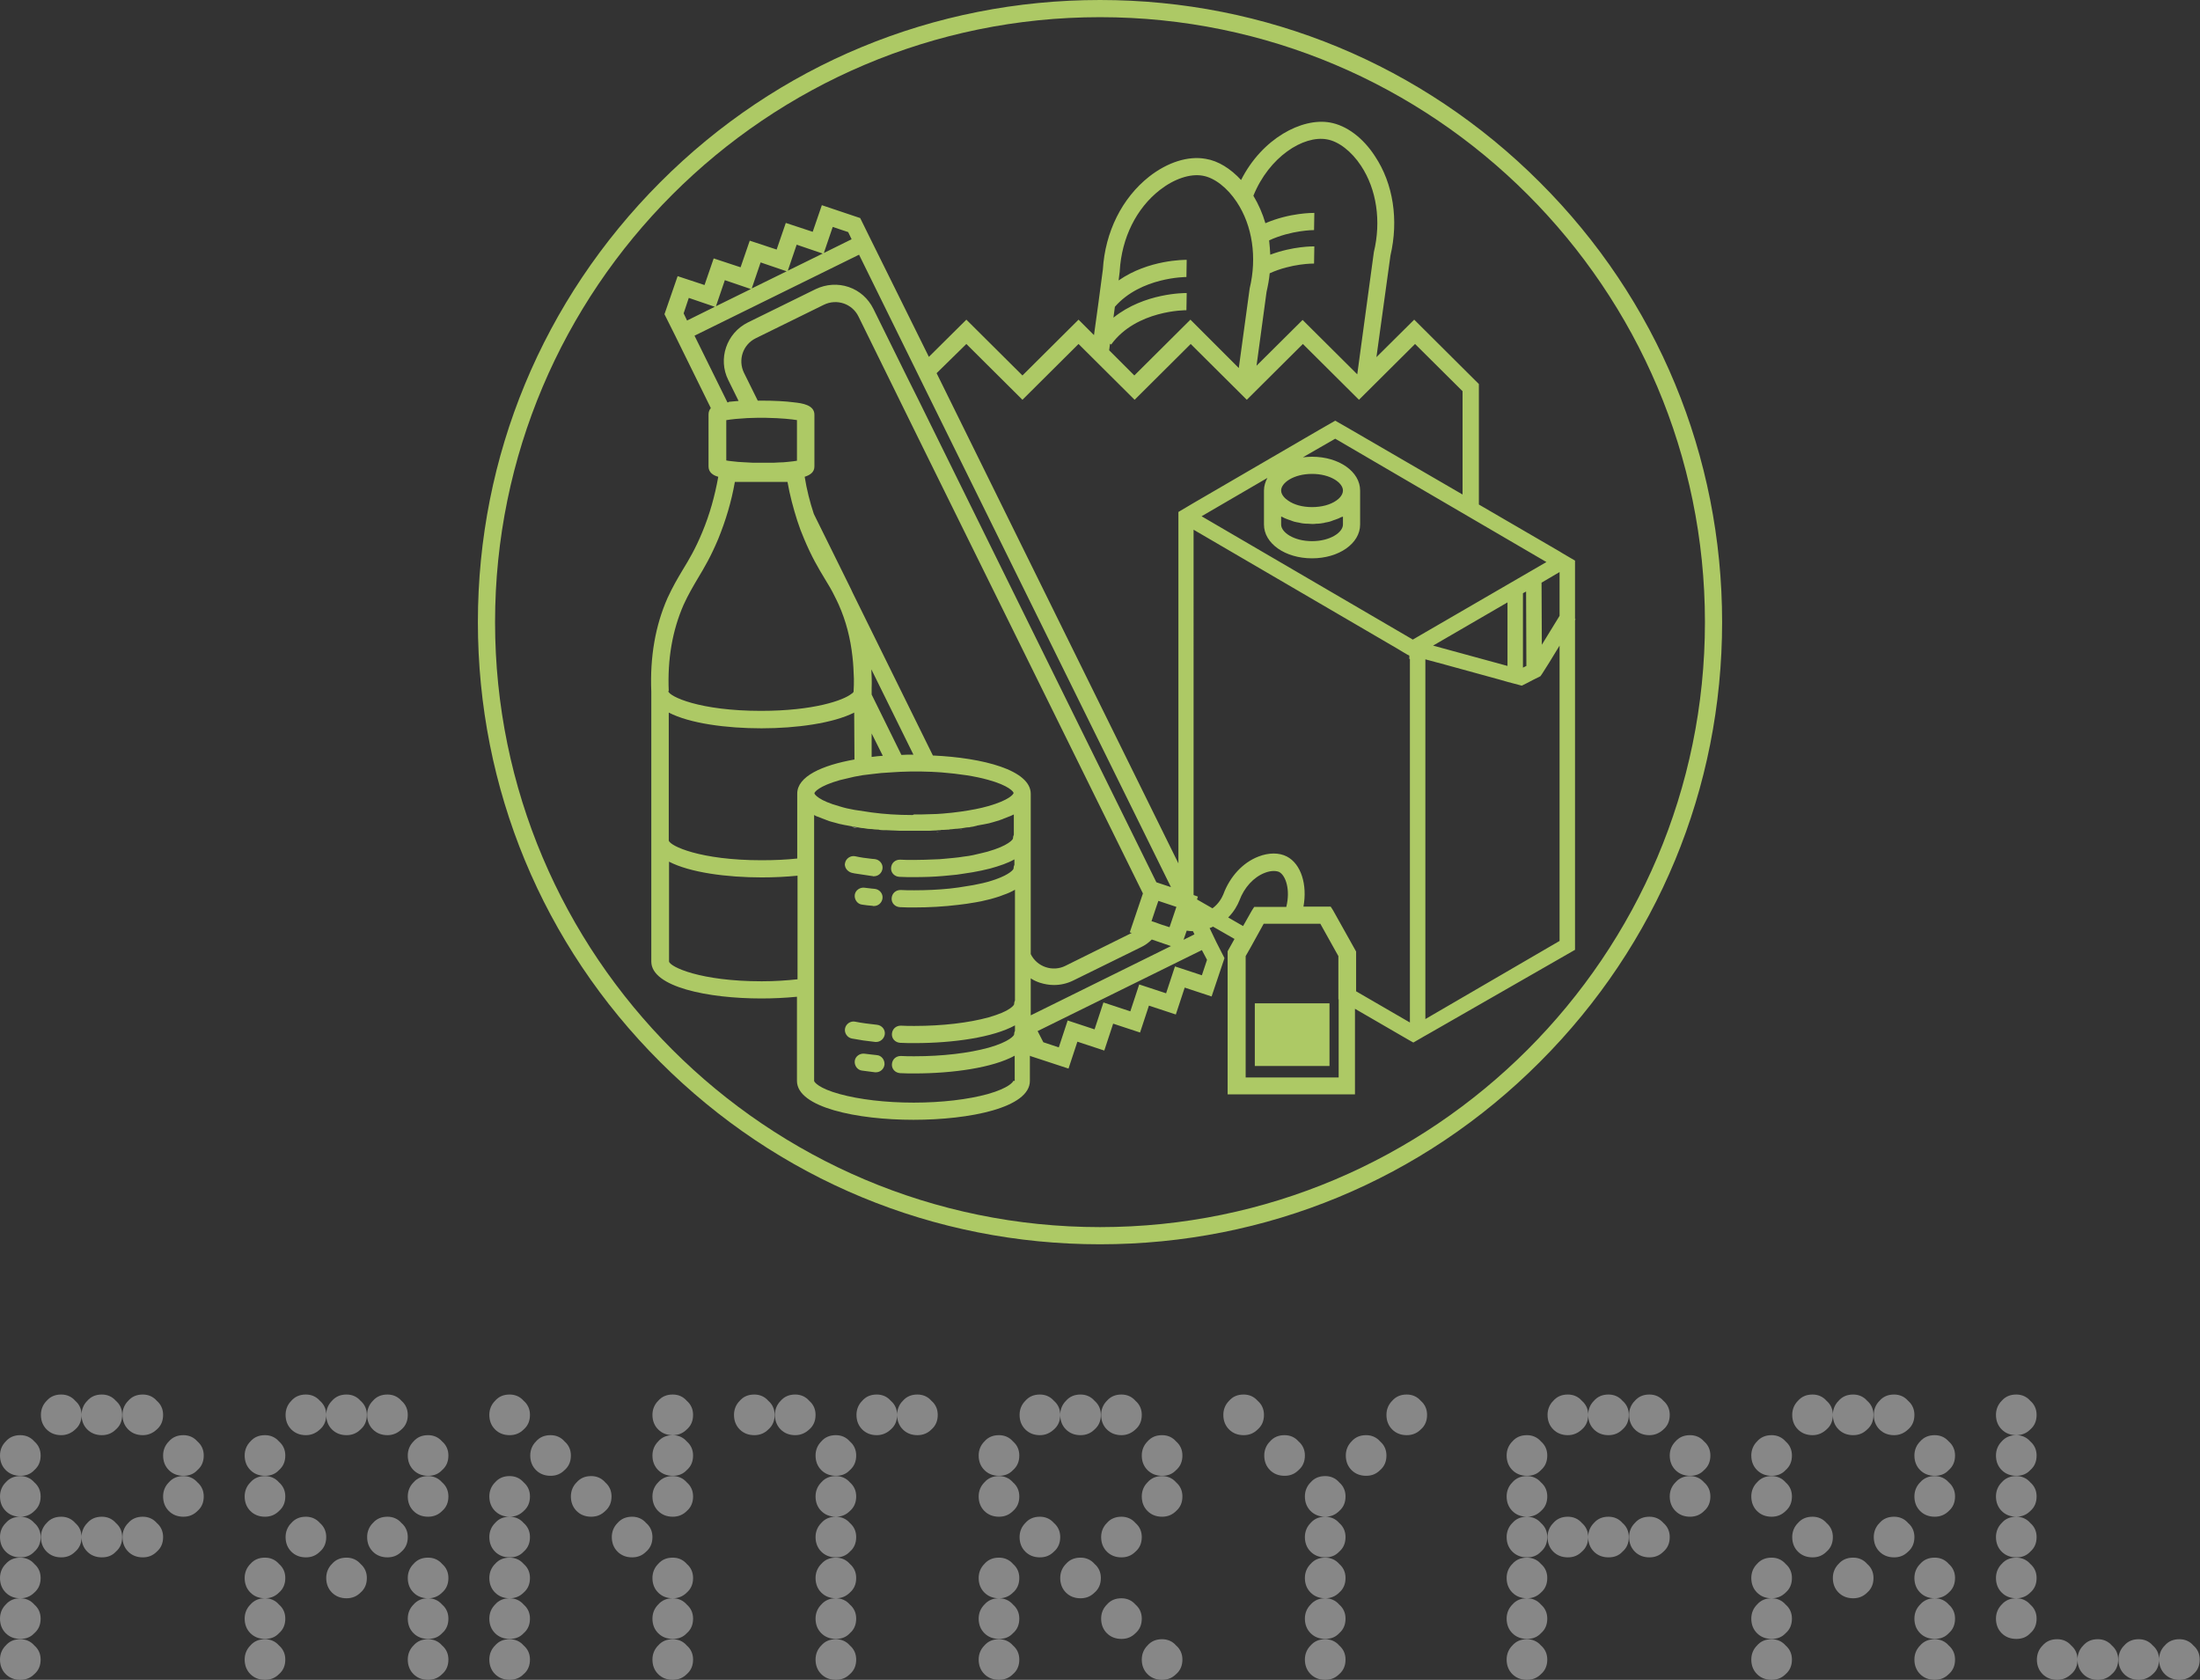 <?xml version="1.0" encoding="utf-8"?>
<!-- Generator: Adobe Illustrator 19.0.0, SVG Export Plug-In . SVG Version: 6.00 Build 0)  -->
<svg version="1.1" id="Layer_1" xmlns="http://www.w3.org/2000/svg" xmlns:xlink="http://www.w3.org/1999/xlink" x="0px" y="0px"
	 viewBox="0 0 768.8 587" style="enable-background:new 0 0 768.8 587;" xml:space="preserve">
<rect x="0" y="0" width="768.8" height="587" fill="#333333" stroke="none"/>
<style type="text/css">
	.st0{fill:#878787;}
	.st1{fill:none;}
	.st2{fill:#ADC965;}
	.st3{fill:none;stroke:#ADC965;stroke-width:0;stroke-linecap:round;stroke-linejoin:round;}
	.st4{fill:none;stroke:#FFFFFF;stroke-width:0;stroke-linecap:round;stroke-linejoin:round;}
	.st5{fill:#FFFFFF;}
</style>
<g id="XMLID_1_">
	<g id="XMLID_753_">
		<path id="XMLID_867_" class="st0" d="M7.1,515.7c-2.1,0-3.8-0.7-5.1-2s-2-3-2-5.1c0-1.9,0.7-3.6,2-4.9c1.3-1.5,3-2.2,5.1-2.2
			c1.9,0,3.6,0.7,4.9,2.2c1.5,1.3,2.2,3,2.2,4.9c0,2.1-0.7,3.8-2.2,5.1C10.7,515.1,9.1,515.7,7.1,515.7z M7.1,530
			c-2.1,0-3.8-0.7-5.1-2s-2-3-2-5.1c0-1.9,0.7-3.6,2-4.9c1.3-1.5,3-2.2,5.1-2.2c1.9,0,3.6,0.7,4.9,2.2c1.5,1.3,2.2,3,2.2,4.9
			c0,2.1-0.7,3.8-2.2,5.1C10.7,529.3,9.1,530,7.1,530z M7.1,544.2c-2.1,0-3.8-0.7-5.1-2s-2-3-2-5.1c0-1.9,0.7-3.6,2-4.9
			c1.3-1.5,3-2.2,5.1-2.2c1.9,0,3.6,0.7,4.9,2.2c1.5,1.3,2.2,3,2.2,4.9c0,2.1-0.7,3.8-2.2,5.1C10.7,543.6,9.1,544.2,7.1,544.2z
			 M7.1,558.5c-2.1,0-3.8-0.7-5.1-2s-2-3-2-5.1c0-1.9,0.7-3.6,2-4.9c1.3-1.5,3-2.2,5.1-2.2c1.9,0,3.6,0.7,4.9,2.2
			c1.5,1.3,2.2,3,2.2,4.9c0,2.1-0.7,3.8-2.2,5.1C10.7,557.8,9.1,558.5,7.1,558.5z M7.1,572.7c-2.1,0-3.8-0.7-5.1-2s-2-3-2-5.1
			c0-1.9,0.7-3.6,2-4.9c1.3-1.5,3-2.2,5.1-2.2c1.9,0,3.6,0.7,4.9,2.2c1.5,1.3,2.2,3,2.2,4.9c0,2.1-0.7,3.8-2.2,5.1
			C10.7,572.1,9.1,572.7,7.1,572.7z M7.1,587c-2.1,0-3.8-0.7-5.1-2s-2-3-2-5.1c0-1.9,0.7-3.6,2-4.9c1.3-1.5,3-2.2,5.1-2.2
			c1.9,0,3.6,0.7,4.9,2.2c1.5,1.3,2.2,3,2.2,4.9c0,2.1-0.7,3.8-2.2,5.1C10.7,586.3,9.1,587,7.1,587z M21.4,501.5
			c-2.1,0-3.8-0.7-5.1-2s-2-3-2-5.1c0-1.9,0.7-3.6,2-4.9c1.3-1.5,3-2.2,5.1-2.2c1.9,0,3.6,0.7,4.9,2.2c1.5,1.3,2.2,3,2.2,4.9
			c0,2.1-0.7,3.8-2.2,5.1C24.9,500.8,23.3,501.5,21.4,501.5z M21.4,544.2c-2.1,0-3.8-0.7-5.1-2s-2-3-2-5.1c0-1.9,0.7-3.6,2-4.9
			c1.3-1.5,3-2.2,5.1-2.2c1.9,0,3.6,0.7,4.9,2.2c1.5,1.3,2.2,3,2.2,4.9c0,2.1-0.7,3.8-2.2,5.1C24.9,543.6,23.3,544.2,21.4,544.2z
			 M35.6,501.5c-2.1,0-3.8-0.7-5.1-2s-2-3-2-5.1c0-1.9,0.7-3.6,2-4.9c1.3-1.5,3-2.2,5.1-2.2c1.9,0,3.6,0.7,4.9,2.2
			c1.5,1.3,2.2,3,2.2,4.9c0,2.1-0.7,3.8-2.2,5.1C39.2,500.8,37.6,501.5,35.6,501.5z M35.6,544.2c-2.1,0-3.8-0.7-5.1-2s-2-3-2-5.1
			c0-1.9,0.7-3.6,2-4.9c1.3-1.5,3-2.2,5.1-2.2c1.9,0,3.6,0.7,4.9,2.2c1.5,1.3,2.2,3,2.2,4.9c0,2.1-0.7,3.8-2.2,5.1
			C39.2,543.6,37.6,544.2,35.6,544.2z M49.9,501.5c-2.1,0-3.8-0.7-5.1-2s-2-3-2-5.1c0-1.9,0.7-3.6,2-4.9c1.3-1.5,3-2.2,5.1-2.2
			c1.9,0,3.6,0.7,4.9,2.2c1.5,1.3,2.2,3,2.2,4.9c0,2.1-0.7,3.8-2.2,5.1C53.4,500.8,51.8,501.5,49.9,501.5z M49.9,544.2
			c-2.1,0-3.8-0.7-5.1-2s-2-3-2-5.1c0-1.9,0.7-3.6,2-4.9c1.3-1.5,3-2.2,5.1-2.2c1.9,0,3.6,0.7,4.9,2.2c1.5,1.3,2.2,3,2.2,4.9
			c0,2.1-0.7,3.8-2.2,5.1C53.4,543.6,51.8,544.2,49.9,544.2z M64.1,515.7c-2.1,0-3.8-0.7-5.1-2s-2-3-2-5.1c0-1.9,0.7-3.6,2-4.9
			c1.3-1.5,3-2.2,5.1-2.2c1.9,0,3.6,0.7,4.9,2.2c1.5,1.3,2.2,3,2.2,4.9c0,2.1-0.7,3.8-2.2,5.1C67.7,515.1,66.1,515.7,64.1,515.7z
			 M64.1,530c-2.1,0-3.8-0.7-5.1-2s-2-3-2-5.1c0-1.9,0.7-3.6,2-4.9c1.3-1.5,3-2.2,5.1-2.2c1.9,0,3.6,0.7,4.9,2.2
			c1.5,1.3,2.2,3,2.2,4.9c0,2.1-0.7,3.8-2.2,5.1C67.7,529.3,66.1,530,64.1,530z"/>
		<path id="XMLID_850_" class="st0" d="M92.6,515.7c-2.1,0-3.8-0.7-5.1-2s-2-3-2-5.1c0-1.9,0.7-3.6,2-4.9c1.3-1.5,3-2.2,5.1-2.2
			c1.9,0,3.6,0.7,4.9,2.2c1.5,1.3,2.2,3,2.2,4.9c0,2.1-0.7,3.8-2.2,5.1C96.2,515.1,94.6,515.7,92.6,515.7z M92.6,530
			c-2.1,0-3.8-0.7-5.1-2s-2-3-2-5.1c0-1.9,0.7-3.6,2-4.9c1.3-1.5,3-2.2,5.1-2.2c1.9,0,3.6,0.7,4.9,2.2c1.5,1.3,2.2,3,2.2,4.9
			c0,2.1-0.7,3.8-2.2,5.1C96.2,529.3,94.6,530,92.6,530z M92.6,558.5c-2.1,0-3.8-0.7-5.1-2s-2-3-2-5.1c0-1.9,0.7-3.6,2-4.9
			c1.3-1.5,3-2.2,5.1-2.2c1.9,0,3.6,0.7,4.9,2.2c1.5,1.3,2.2,3,2.2,4.9c0,2.1-0.7,3.8-2.2,5.1C96.2,557.8,94.6,558.5,92.6,558.5z
			 M92.6,572.7c-2.1,0-3.8-0.7-5.1-2s-2-3-2-5.1c0-1.9,0.7-3.6,2-4.9c1.3-1.5,3-2.2,5.1-2.2c1.9,0,3.6,0.7,4.9,2.2
			c1.5,1.3,2.2,3,2.2,4.9c0,2.1-0.7,3.8-2.2,5.1C96.2,572.1,94.6,572.7,92.6,572.7z M92.6,587c-2.1,0-3.8-0.7-5.1-2s-2-3-2-5.1
			c0-1.9,0.7-3.6,2-4.9c1.3-1.5,3-2.2,5.1-2.2c1.9,0,3.6,0.7,4.9,2.2c1.5,1.3,2.2,3,2.2,4.9c0,2.1-0.7,3.8-2.2,5.1
			C96.2,586.3,94.6,587,92.6,587z M106.9,501.5c-2.1,0-3.8-0.7-5.1-2s-2-3-2-5.1c0-1.9,0.7-3.6,2-4.9c1.3-1.5,3-2.2,5.1-2.2
			c1.9,0,3.6,0.7,4.9,2.2c1.5,1.3,2.2,3,2.2,4.9c0,2.1-0.7,3.8-2.2,5.1C110.4,500.8,108.8,501.5,106.9,501.5z M106.9,544.2
			c-2.1,0-3.8-0.7-5.1-2s-2-3-2-5.1c0-1.9,0.7-3.6,2-4.9c1.3-1.5,3-2.2,5.1-2.2c1.9,0,3.6,0.7,4.9,2.2c1.5,1.3,2.2,3,2.2,4.9
			c0,2.1-0.7,3.8-2.2,5.1C110.4,543.6,108.8,544.2,106.9,544.2z M121.1,501.5c-2.1,0-3.8-0.7-5.1-2s-2-3-2-5.1c0-1.9,0.7-3.6,2-4.9
			c1.3-1.5,3-2.2,5.1-2.2c1.9,0,3.6,0.7,4.9,2.2c1.5,1.3,2.2,3,2.2,4.9c0,2.1-0.7,3.8-2.2,5.1C124.7,500.8,123.1,501.5,121.1,501.5z
			 M121.1,558.5c-2.1,0-3.8-0.7-5.1-2s-2-3-2-5.1c0-1.9,0.7-3.6,2-4.9c1.3-1.5,3-2.2,5.1-2.2c1.9,0,3.6,0.7,4.9,2.2
			c1.5,1.3,2.2,3,2.2,4.9c0,2.1-0.7,3.8-2.2,5.1C124.7,557.8,123.1,558.5,121.1,558.5z M135.4,501.5c-2.1,0-3.8-0.7-5.1-2
			s-2-3-2-5.1c0-1.9,0.7-3.6,2-4.9c1.3-1.5,3-2.2,5.1-2.2c1.9,0,3.6,0.7,4.9,2.2c1.5,1.3,2.2,3,2.2,4.9c0,2.1-0.7,3.8-2.2,5.1
			C138.9,500.8,137.3,501.5,135.4,501.5z M135.4,544.2c-2.1,0-3.8-0.7-5.1-2s-2-3-2-5.1c0-1.9,0.7-3.6,2-4.9c1.3-1.5,3-2.2,5.1-2.2
			c1.9,0,3.6,0.7,4.9,2.2c1.5,1.3,2.2,3,2.2,4.9c0,2.1-0.7,3.8-2.2,5.1C138.9,543.6,137.3,544.2,135.4,544.2z M149.6,515.7
			c-2.1,0-3.8-0.7-5.1-2s-2-3-2-5.1c0-1.9,0.7-3.6,2-4.9c1.3-1.5,3-2.2,5.1-2.2c1.9,0,3.6,0.7,4.9,2.2c1.5,1.3,2.2,3,2.2,4.9
			c0,2.1-0.7,3.8-2.2,5.1C153.2,515.1,151.6,515.7,149.6,515.7z M149.6,530c-2.1,0-3.8-0.7-5.1-2s-2-3-2-5.1c0-1.9,0.7-3.6,2-4.9
			c1.3-1.5,3-2.2,5.1-2.2c1.9,0,3.6,0.7,4.9,2.2c1.5,1.3,2.2,3,2.2,4.9c0,2.1-0.7,3.8-2.2,5.1C153.2,529.3,151.6,530,149.6,530z
			 M149.6,558.5c-2.1,0-3.8-0.7-5.1-2s-2-3-2-5.1c0-1.9,0.7-3.6,2-4.9c1.3-1.5,3-2.2,5.1-2.2c1.9,0,3.6,0.7,4.9,2.2
			c1.5,1.3,2.2,3,2.2,4.9c0,2.1-0.7,3.8-2.2,5.1C153.2,557.8,151.6,558.5,149.6,558.5z M149.6,572.7c-2.1,0-3.8-0.7-5.1-2
			s-2-3-2-5.1c0-1.9,0.7-3.6,2-4.9c1.3-1.5,3-2.2,5.1-2.2c1.9,0,3.6,0.7,4.9,2.2c1.5,1.3,2.2,3,2.2,4.9c0,2.1-0.7,3.8-2.2,5.1
			C153.2,572.1,151.6,572.7,149.6,572.7z M149.6,587c-2.1,0-3.8-0.7-5.1-2s-2-3-2-5.1c0-1.9,0.7-3.6,2-4.9c1.3-1.5,3-2.2,5.1-2.2
			c1.9,0,3.6,0.7,4.9,2.2c1.5,1.3,2.2,3,2.2,4.9c0,2.1-0.7,3.8-2.2,5.1C153.2,586.3,151.6,587,149.6,587z"/>
		<path id="XMLID_834_" class="st0" d="M178.1,501.5c-2.1,0-3.8-0.7-5.1-2s-2-3-2-5.1c0-1.9,0.7-3.6,2-4.9c1.3-1.5,3-2.2,5.1-2.2
			c1.9,0,3.6,0.7,4.9,2.2c1.5,1.3,2.2,3,2.2,4.9c0,2.1-0.7,3.8-2.2,5.1C181.7,500.8,180.1,501.5,178.1,501.5z M178.1,530
			c-2.1,0-3.8-0.7-5.1-2s-2-3-2-5.1c0-1.9,0.7-3.6,2-4.9c1.3-1.5,3-2.2,5.1-2.2c1.9,0,3.6,0.7,4.9,2.2c1.5,1.3,2.2,3,2.2,4.9
			c0,2.1-0.7,3.8-2.2,5.1C181.7,529.3,180.1,530,178.1,530z M178.1,544.2c-2.1,0-3.8-0.7-5.1-2s-2-3-2-5.1c0-1.9,0.7-3.6,2-4.9
			c1.3-1.5,3-2.2,5.1-2.2c1.9,0,3.6,0.7,4.9,2.2c1.5,1.3,2.2,3,2.2,4.9c0,2.1-0.7,3.8-2.2,5.1C181.7,543.6,180.1,544.2,178.1,544.2z
			 M178.1,558.5c-2.1,0-3.8-0.7-5.1-2s-2-3-2-5.1c0-1.9,0.7-3.6,2-4.9c1.3-1.5,3-2.2,5.1-2.2c1.9,0,3.6,0.7,4.9,2.2
			c1.5,1.3,2.2,3,2.2,4.9c0,2.1-0.7,3.8-2.2,5.1C181.7,557.8,180.1,558.5,178.1,558.5z M178.1,572.7c-2.1,0-3.8-0.7-5.1-2
			s-2-3-2-5.1c0-1.9,0.7-3.6,2-4.9c1.3-1.5,3-2.2,5.1-2.2c1.9,0,3.6,0.7,4.9,2.2c1.5,1.3,2.2,3,2.2,4.9c0,2.1-0.7,3.8-2.2,5.1
			C181.7,572.1,180.1,572.7,178.1,572.7z M178.1,587c-2.1,0-3.8-0.7-5.1-2s-2-3-2-5.1c0-1.9,0.7-3.6,2-4.9c1.3-1.5,3-2.2,5.1-2.2
			c1.9,0,3.6,0.7,4.9,2.2c1.5,1.3,2.2,3,2.2,4.9c0,2.1-0.7,3.8-2.2,5.1C181.7,586.3,180.1,587,178.1,587z M192.4,515.7
			c-2.1,0-3.8-0.7-5.1-2s-2-3-2-5.1c0-1.9,0.7-3.6,2-4.9c1.3-1.5,3-2.2,5.1-2.2c1.9,0,3.6,0.7,4.9,2.2c1.5,1.3,2.2,3,2.2,4.9
			c0,2.1-0.7,3.8-2.2,5.1C195.9,515.1,194.3,515.7,192.4,515.7z M206.6,530c-2.1,0-3.8-0.7-5.1-2s-2-3-2-5.1c0-1.9,0.7-3.6,2-4.9
			c1.3-1.5,3-2.2,5.1-2.2c1.9,0,3.6,0.7,4.9,2.2c1.5,1.3,2.2,3,2.2,4.9c0,2.1-0.7,3.8-2.2,5.1C210.2,529.3,208.6,530,206.6,530z
			 M220.9,544.2c-2.1,0-3.8-0.7-5.1-2s-2-3-2-5.1c0-1.9,0.7-3.6,2-4.9c1.3-1.5,3-2.2,5.1-2.2c1.9,0,3.6,0.7,4.9,2.2
			c1.5,1.3,2.2,3,2.2,4.9c0,2.1-0.7,3.8-2.2,5.1C224.4,543.6,222.8,544.2,220.9,544.2z M235.1,501.5c-2.1,0-3.8-0.7-5.1-2
			s-2-3-2-5.1c0-1.9,0.7-3.6,2-4.9c1.3-1.5,3-2.2,5.1-2.2c1.9,0,3.6,0.7,4.9,2.2c1.5,1.3,2.2,3,2.2,4.9c0,2.1-0.7,3.8-2.2,5.1
			C238.7,500.8,237.1,501.5,235.1,501.5z M235.1,515.7c-2.1,0-3.8-0.7-5.1-2s-2-3-2-5.1c0-1.9,0.7-3.6,2-4.9c1.3-1.5,3-2.2,5.1-2.2
			c1.9,0,3.6,0.7,4.9,2.2c1.5,1.3,2.2,3,2.2,4.9c0,2.1-0.7,3.8-2.2,5.1C238.7,515.1,237.1,515.7,235.1,515.7z M235.1,530
			c-2.1,0-3.8-0.7-5.1-2s-2-3-2-5.1c0-1.9,0.7-3.6,2-4.9c1.3-1.5,3-2.2,5.1-2.2c1.9,0,3.6,0.7,4.9,2.2c1.5,1.3,2.2,3,2.2,4.9
			c0,2.1-0.7,3.8-2.2,5.1C238.7,529.3,237.1,530,235.1,530z M235.1,558.5c-2.1,0-3.8-0.7-5.1-2s-2-3-2-5.1c0-1.9,0.7-3.6,2-4.9
			c1.3-1.5,3-2.2,5.1-2.2c1.9,0,3.6,0.7,4.9,2.2c1.5,1.3,2.2,3,2.2,4.9c0,2.1-0.7,3.8-2.2,5.1C238.7,557.8,237.1,558.5,235.1,558.5z
			 M235.1,572.7c-2.1,0-3.8-0.7-5.1-2s-2-3-2-5.1c0-1.9,0.7-3.6,2-4.9c1.3-1.5,3-2.2,5.1-2.2c1.9,0,3.6,0.7,4.9,2.2
			c1.5,1.3,2.2,3,2.2,4.9c0,2.1-0.7,3.8-2.2,5.1C238.7,572.1,237.1,572.7,235.1,572.7z M235.1,587c-2.1,0-3.8-0.7-5.1-2s-2-3-2-5.1
			c0-1.9,0.7-3.6,2-4.9c1.3-1.5,3-2.2,5.1-2.2c1.9,0,3.6,0.7,4.9,2.2c1.5,1.3,2.2,3,2.2,4.9c0,2.1-0.7,3.8-2.2,5.1
			C238.7,586.3,237.1,587,235.1,587z"/>
		<path id="XMLID_823_" class="st0" d="M263.6,501.5c-2.1,0-3.8-0.7-5.1-2s-2-3-2-5.1c0-1.9,0.7-3.6,2-4.9c1.3-1.5,3-2.2,5.1-2.2
			c1.9,0,3.6,0.7,4.9,2.2c1.5,1.3,2.2,3,2.2,4.9c0,2.1-0.7,3.8-2.2,5.1C267.2,500.8,265.6,501.5,263.6,501.5z M277.9,501.5
			c-2.1,0-3.8-0.7-5.1-2s-2-3-2-5.1c0-1.9,0.7-3.6,2-4.9c1.3-1.5,3-2.2,5.1-2.2c1.9,0,3.6,0.7,4.9,2.2c1.5,1.3,2.2,3,2.2,4.9
			c0,2.1-0.7,3.8-2.2,5.1C281.4,500.8,279.8,501.5,277.9,501.5z M292.1,515.7c-2.1,0-3.8-0.7-5.1-2s-2-3-2-5.1c0-1.9,0.7-3.6,2-4.9
			c1.3-1.5,3-2.2,5.1-2.2c1.9,0,3.6,0.7,4.9,2.2c1.5,1.3,2.2,3,2.2,4.9c0,2.1-0.7,3.8-2.2,5.1C295.7,515.1,294.1,515.7,292.1,515.7z
			 M292.1,530c-2.1,0-3.8-0.7-5.1-2s-2-3-2-5.1c0-1.9,0.7-3.6,2-4.9c1.3-1.5,3-2.2,5.1-2.2c1.9,0,3.6,0.7,4.9,2.2
			c1.5,1.3,2.2,3,2.2,4.9c0,2.1-0.7,3.8-2.2,5.1C295.7,529.3,294.1,530,292.1,530z M292.1,544.2c-2.1,0-3.8-0.7-5.1-2s-2-3-2-5.1
			c0-1.9,0.7-3.6,2-4.9c1.3-1.5,3-2.2,5.1-2.2c1.9,0,3.6,0.7,4.9,2.2c1.5,1.3,2.2,3,2.2,4.9c0,2.1-0.7,3.8-2.2,5.1
			C295.7,543.6,294.1,544.2,292.1,544.2z M292.1,558.5c-2.1,0-3.8-0.7-5.1-2s-2-3-2-5.1c0-1.9,0.7-3.6,2-4.9c1.3-1.5,3-2.2,5.1-2.2
			c1.9,0,3.6,0.7,4.9,2.2c1.5,1.3,2.2,3,2.2,4.9c0,2.1-0.7,3.8-2.2,5.1C295.7,557.8,294.1,558.5,292.1,558.5z M292.1,572.7
			c-2.1,0-3.8-0.7-5.1-2s-2-3-2-5.1c0-1.9,0.7-3.6,2-4.9c1.3-1.5,3-2.2,5.1-2.2c1.9,0,3.6,0.7,4.9,2.2c1.5,1.3,2.2,3,2.2,4.9
			c0,2.1-0.7,3.8-2.2,5.1C295.7,572.1,294.1,572.7,292.1,572.7z M292.1,587c-2.1,0-3.8-0.7-5.1-2s-2-3-2-5.1c0-1.9,0.7-3.6,2-4.9
			c1.3-1.5,3-2.2,5.1-2.2c1.9,0,3.6,0.7,4.9,2.2c1.5,1.3,2.2,3,2.2,4.9c0,2.1-0.7,3.8-2.2,5.1C295.7,586.3,294.1,587,292.1,587z
			 M306.4,501.5c-2.1,0-3.8-0.7-5.1-2s-2-3-2-5.1c0-1.9,0.7-3.6,2-4.9c1.3-1.5,3-2.2,5.1-2.2c1.9,0,3.6,0.7,4.9,2.2
			c1.5,1.3,2.2,3,2.2,4.9c0,2.1-0.7,3.8-2.2,5.1C309.9,500.8,308.3,501.5,306.4,501.5z M320.6,501.5c-2.1,0-3.8-0.7-5.1-2
			s-2-3-2-5.1c0-1.9,0.7-3.6,2-4.9c1.3-1.5,3-2.2,5.1-2.2c1.9,0,3.6,0.7,4.9,2.2c1.5,1.3,2.2,3,2.2,4.9c0,2.1-0.7,3.8-2.2,5.1
			C324.2,500.8,322.6,501.5,320.6,501.5z"/>
		<path id="XMLID_807_" class="st0" d="M349.1,515.7c-2.1,0-3.8-0.7-5.1-2s-2-3-2-5.1c0-1.9,0.7-3.6,2-4.9c1.3-1.5,3-2.2,5.1-2.2
			c1.9,0,3.6,0.7,4.9,2.2c1.5,1.3,2.2,3,2.2,4.9c0,2.1-0.7,3.8-2.2,5.1C352.7,515.1,351.1,515.7,349.1,515.7z M349.1,530
			c-2.1,0-3.8-0.7-5.1-2s-2-3-2-5.1c0-1.9,0.7-3.6,2-4.9c1.3-1.5,3-2.2,5.1-2.2c1.9,0,3.6,0.7,4.9,2.2c1.5,1.3,2.2,3,2.2,4.9
			c0,2.1-0.7,3.8-2.2,5.1C352.7,529.3,351.1,530,349.1,530z M349.1,558.5c-2.1,0-3.8-0.7-5.1-2s-2-3-2-5.1c0-1.9,0.7-3.6,2-4.9
			c1.3-1.5,3-2.2,5.1-2.2c1.9,0,3.6,0.7,4.9,2.2c1.5,1.3,2.2,3,2.2,4.9c0,2.1-0.7,3.8-2.2,5.1C352.7,557.8,351.1,558.5,349.1,558.5z
			 M349.1,572.7c-2.1,0-3.8-0.7-5.1-2s-2-3-2-5.1c0-1.9,0.7-3.6,2-4.9c1.3-1.5,3-2.2,5.1-2.2c1.9,0,3.6,0.7,4.9,2.2
			c1.5,1.3,2.2,3,2.2,4.9c0,2.1-0.7,3.8-2.2,5.1C352.7,572.1,351.1,572.7,349.1,572.7z M349.1,587c-2.1,0-3.8-0.7-5.1-2s-2-3-2-5.1
			c0-1.9,0.7-3.6,2-4.9c1.3-1.5,3-2.2,5.1-2.2c1.9,0,3.6,0.7,4.9,2.2c1.5,1.3,2.2,3,2.2,4.9c0,2.1-0.7,3.8-2.2,5.1
			C352.7,586.3,351.1,587,349.1,587z M363.4,501.5c-2.1,0-3.8-0.7-5.1-2s-2-3-2-5.1c0-1.9,0.7-3.6,2-4.9c1.3-1.5,3-2.2,5.1-2.2
			c1.9,0,3.6,0.7,4.9,2.2c1.5,1.3,2.2,3,2.2,4.9c0,2.1-0.7,3.8-2.2,5.1C366.9,500.8,365.3,501.5,363.4,501.5z M363.4,544.2
			c-2.1,0-3.8-0.7-5.1-2s-2-3-2-5.1c0-1.9,0.7-3.6,2-4.9c1.3-1.5,3-2.2,5.1-2.2c1.9,0,3.6,0.7,4.9,2.2c1.5,1.3,2.2,3,2.2,4.9
			c0,2.1-0.7,3.8-2.2,5.1C366.9,543.6,365.3,544.2,363.4,544.2z M377.6,501.5c-2.1,0-3.8-0.7-5.1-2s-2-3-2-5.1c0-1.9,0.7-3.6,2-4.9
			c1.3-1.5,3-2.2,5.1-2.2c1.9,0,3.6,0.7,4.9,2.2c1.5,1.3,2.2,3,2.2,4.9c0,2.1-0.7,3.8-2.2,5.1C381.2,500.8,379.6,501.5,377.6,501.5z
			 M377.6,558.5c-2.1,0-3.8-0.7-5.1-2s-2-3-2-5.1c0-1.9,0.7-3.6,2-4.9c1.3-1.5,3-2.2,5.1-2.2c1.9,0,3.6,0.7,4.9,2.2
			c1.5,1.3,2.2,3,2.2,4.9c0,2.1-0.7,3.8-2.2,5.1C381.2,557.8,379.6,558.5,377.6,558.5z M391.9,501.5c-2.1,0-3.8-0.7-5.1-2
			s-2-3-2-5.1c0-1.9,0.7-3.6,2-4.9c1.3-1.5,3-2.2,5.1-2.2c1.9,0,3.6,0.7,4.9,2.2c1.5,1.3,2.2,3,2.2,4.9c0,2.1-0.7,3.8-2.2,5.1
			C395.4,500.8,393.8,501.5,391.9,501.5z M391.9,544.2c-2.1,0-3.8-0.7-5.1-2s-2-3-2-5.1c0-1.9,0.7-3.6,2-4.9c1.3-1.5,3-2.2,5.1-2.2
			c1.9,0,3.6,0.7,4.9,2.2c1.5,1.3,2.2,3,2.2,4.9c0,2.1-0.7,3.8-2.2,5.1C395.4,543.6,393.8,544.2,391.9,544.2z M391.9,572.7
			c-2.1,0-3.8-0.7-5.1-2s-2-3-2-5.1c0-1.9,0.7-3.6,2-4.9c1.3-1.5,3-2.2,5.1-2.2c1.9,0,3.6,0.7,4.9,2.2c1.5,1.3,2.2,3,2.2,4.9
			c0,2.1-0.7,3.8-2.2,5.1C395.4,572.1,393.8,572.7,391.9,572.7z M406.1,515.7c-2.1,0-3.8-0.7-5.1-2s-2-3-2-5.1c0-1.9,0.7-3.6,2-4.9
			c1.3-1.5,3-2.2,5.1-2.2c1.9,0,3.6,0.7,4.9,2.2c1.5,1.3,2.2,3,2.2,4.9c0,2.1-0.7,3.8-2.2,5.1C409.7,515.1,408.1,515.7,406.1,515.7z
			 M406.1,530c-2.1,0-3.8-0.7-5.1-2s-2-3-2-5.1c0-1.9,0.7-3.6,2-4.9c1.3-1.5,3-2.2,5.1-2.2c1.9,0,3.6,0.7,4.9,2.2
			c1.5,1.3,2.2,3,2.2,4.9c0,2.1-0.7,3.8-2.2,5.1C409.7,529.3,408.1,530,406.1,530z M406.1,587c-2.1,0-3.8-0.7-5.1-2s-2-3-2-5.1
			c0-1.9,0.7-3.6,2-4.9c1.3-1.5,3-2.2,5.1-2.2c1.9,0,3.6,0.7,4.9,2.2c1.5,1.3,2.2,3,2.2,4.9c0,2.1-0.7,3.8-2.2,5.1
			C409.7,586.3,408.1,587,406.1,587z"/>
		<path id="XMLID_797_" class="st0" d="M434.6,501.5c-2.1,0-3.8-0.7-5.1-2s-2-3-2-5.1c0-1.9,0.7-3.6,2-4.9c1.3-1.5,3-2.2,5.1-2.2
			c1.9,0,3.6,0.7,4.9,2.2c1.5,1.3,2.2,3,2.2,4.9c0,2.1-0.7,3.8-2.2,5.1C438.2,500.8,436.6,501.5,434.6,501.5z M448.9,515.7
			c-2.1,0-3.8-0.7-5.1-2s-2-3-2-5.1c0-1.9,0.7-3.6,2-4.9c1.3-1.5,3-2.2,5.1-2.2c1.9,0,3.6,0.7,4.9,2.2c1.5,1.3,2.2,3,2.2,4.9
			c0,2.1-0.7,3.8-2.2,5.1C452.4,515.1,450.8,515.7,448.9,515.7z M463.1,530c-2.1,0-3.8-0.7-5.1-2s-2-3-2-5.1c0-1.9,0.7-3.6,2-4.9
			c1.3-1.5,3-2.2,5.1-2.2c1.9,0,3.6,0.7,4.9,2.2c1.5,1.3,2.2,3,2.2,4.9c0,2.1-0.7,3.8-2.2,5.1C466.7,529.3,465.1,530,463.1,530z
			 M463.1,544.2c-2.1,0-3.8-0.7-5.1-2s-2-3-2-5.1c0-1.9,0.7-3.6,2-4.9c1.3-1.5,3-2.2,5.1-2.2c1.9,0,3.6,0.7,4.9,2.2
			c1.5,1.3,2.2,3,2.2,4.9c0,2.1-0.7,3.8-2.2,5.1C466.7,543.6,465.1,544.2,463.1,544.2z M463.1,558.5c-2.1,0-3.8-0.7-5.1-2
			s-2-3-2-5.1c0-1.9,0.7-3.6,2-4.9c1.3-1.5,3-2.2,5.1-2.2c1.9,0,3.6,0.7,4.9,2.2c1.5,1.3,2.2,3,2.2,4.9c0,2.1-0.7,3.8-2.2,5.1
			C466.7,557.8,465.1,558.5,463.1,558.5z M463.1,572.7c-2.1,0-3.8-0.7-5.1-2s-2-3-2-5.1c0-1.9,0.7-3.6,2-4.9c1.3-1.5,3-2.2,5.1-2.2
			c1.9,0,3.6,0.7,4.9,2.2c1.5,1.3,2.2,3,2.2,4.9c0,2.1-0.7,3.8-2.2,5.1C466.7,572.1,465.1,572.7,463.1,572.7z M463.1,587
			c-2.1,0-3.8-0.7-5.1-2s-2-3-2-5.1c0-1.9,0.7-3.6,2-4.9c1.3-1.5,3-2.2,5.1-2.2c1.9,0,3.6,0.7,4.9,2.2c1.5,1.3,2.2,3,2.2,4.9
			c0,2.1-0.7,3.8-2.2,5.1C466.7,586.3,465.1,587,463.1,587z M477.4,515.7c-2.1,0-3.8-0.7-5.1-2s-2-3-2-5.1c0-1.9,0.7-3.6,2-4.9
			c1.3-1.5,3-2.2,5.1-2.2c1.9,0,3.6,0.7,4.9,2.2c1.5,1.3,2.2,3,2.2,4.9c0,2.1-0.7,3.8-2.2,5.1C480.9,515.1,479.3,515.7,477.4,515.7z
			 M491.6,501.5c-2.1,0-3.8-0.7-5.1-2s-2-3-2-5.1c0-1.9,0.7-3.6,2-4.9c1.3-1.5,3-2.2,5.1-2.2c1.9,0,3.6,0.7,4.9,2.2
			c1.5,1.3,2.2,3,2.2,4.9c0,2.1-0.7,3.8-2.2,5.1C495.2,500.8,493.6,501.5,491.6,501.5z"/>
		<path id="XMLID_782_" class="st0" d="M533.6,515.7c-2.1,0-3.8-0.7-5.1-2s-2-3-2-5.1c0-1.9,0.7-3.6,2-4.9c1.3-1.5,3-2.2,5.1-2.2
			c1.9,0,3.6,0.7,4.9,2.2c1.5,1.3,2.2,3,2.2,4.9c0,2.1-0.7,3.8-2.2,5.1C537.2,515.1,535.6,515.7,533.6,515.7z M533.6,530
			c-2.1,0-3.8-0.7-5.1-2s-2-3-2-5.1c0-1.9,0.7-3.6,2-4.9c1.3-1.5,3-2.2,5.1-2.2c1.9,0,3.6,0.7,4.9,2.2c1.5,1.3,2.2,3,2.2,4.9
			c0,2.1-0.7,3.8-2.2,5.1C537.2,529.3,535.6,530,533.6,530z M533.6,544.2c-2.1,0-3.8-0.7-5.1-2s-2-3-2-5.1c0-1.9,0.7-3.6,2-4.9
			c1.3-1.5,3-2.2,5.1-2.2c1.9,0,3.6,0.7,4.9,2.2c1.5,1.3,2.2,3,2.2,4.9c0,2.1-0.7,3.8-2.2,5.1C537.2,543.6,535.6,544.2,533.6,544.2z
			 M533.6,558.5c-2.1,0-3.8-0.7-5.1-2s-2-3-2-5.1c0-1.9,0.7-3.6,2-4.9c1.3-1.5,3-2.2,5.1-2.2c1.9,0,3.6,0.7,4.9,2.2
			c1.5,1.3,2.2,3,2.2,4.9c0,2.1-0.7,3.8-2.2,5.1C537.2,557.8,535.6,558.5,533.6,558.5z M533.6,572.7c-2.1,0-3.8-0.7-5.1-2
			s-2-3-2-5.1c0-1.9,0.7-3.6,2-4.9c1.3-1.5,3-2.2,5.1-2.2c1.9,0,3.6,0.7,4.9,2.2c1.5,1.3,2.2,3,2.2,4.9c0,2.1-0.7,3.8-2.2,5.1
			C537.2,572.1,535.6,572.7,533.6,572.7z M533.6,587c-2.1,0-3.8-0.7-5.1-2s-2-3-2-5.1c0-1.9,0.7-3.6,2-4.9c1.3-1.5,3-2.2,5.1-2.2
			c1.9,0,3.6,0.7,4.9,2.2c1.5,1.3,2.2,3,2.2,4.9c0,2.1-0.7,3.8-2.2,5.1C537.2,586.3,535.6,587,533.6,587z M547.9,501.5
			c-2.1,0-3.8-0.7-5.1-2s-2-3-2-5.1c0-1.9,0.7-3.6,2-4.9c1.3-1.5,3-2.2,5.1-2.2c1.9,0,3.6,0.7,4.9,2.2c1.5,1.3,2.2,3,2.2,4.9
			c0,2.1-0.7,3.8-2.2,5.1C551.4,500.8,549.8,501.5,547.9,501.5z M547.9,544.2c-2.1,0-3.8-0.7-5.1-2s-2-3-2-5.1c0-1.9,0.7-3.6,2-4.9
			c1.3-1.5,3-2.2,5.1-2.2c1.9,0,3.6,0.7,4.9,2.2c1.5,1.3,2.2,3,2.2,4.9c0,2.1-0.7,3.8-2.2,5.1C551.4,543.6,549.8,544.2,547.9,544.2z
			 M562.1,501.5c-2.1,0-3.8-0.7-5.1-2s-2-3-2-5.1c0-1.9,0.7-3.6,2-4.9c1.3-1.5,3-2.2,5.1-2.2c1.9,0,3.6,0.7,4.9,2.2
			c1.5,1.3,2.2,3,2.2,4.9c0,2.1-0.7,3.8-2.2,5.1C565.7,500.8,564.1,501.5,562.1,501.5z M562.1,544.2c-2.1,0-3.8-0.7-5.1-2
			s-2-3-2-5.1c0-1.9,0.7-3.6,2-4.9c1.3-1.5,3-2.2,5.1-2.2c1.9,0,3.6,0.7,4.9,2.2c1.5,1.3,2.2,3,2.2,4.9c0,2.1-0.7,3.8-2.2,5.1
			C565.7,543.6,564.1,544.2,562.1,544.2z M576.4,501.5c-2.1,0-3.8-0.7-5.1-2s-2-3-2-5.1c0-1.9,0.7-3.6,2-4.9c1.3-1.5,3-2.2,5.1-2.2
			c1.9,0,3.6,0.7,4.9,2.2c1.5,1.3,2.2,3,2.2,4.9c0,2.1-0.7,3.8-2.2,5.1C579.9,500.8,578.3,501.5,576.4,501.5z M576.4,544.2
			c-2.1,0-3.8-0.7-5.1-2s-2-3-2-5.1c0-1.9,0.7-3.6,2-4.9c1.3-1.5,3-2.2,5.1-2.2c1.9,0,3.6,0.7,4.9,2.2c1.5,1.3,2.2,3,2.2,4.9
			c0,2.1-0.7,3.8-2.2,5.1C579.9,543.6,578.3,544.2,576.4,544.2z M590.6,515.7c-2.1,0-3.8-0.7-5.1-2s-2-3-2-5.1c0-1.9,0.7-3.6,2-4.9
			c1.3-1.5,3-2.2,5.1-2.2c1.9,0,3.6,0.7,4.9,2.2c1.5,1.3,2.2,3,2.2,4.9c0,2.1-0.7,3.8-2.2,5.1C594.2,515.1,592.6,515.7,590.6,515.7z
			 M590.6,530c-2.1,0-3.8-0.7-5.1-2s-2-3-2-5.1c0-1.9,0.7-3.6,2-4.9c1.3-1.5,3-2.2,5.1-2.2c1.9,0,3.6,0.7,4.9,2.2
			c1.5,1.3,2.2,3,2.2,4.9c0,2.1-0.7,3.8-2.2,5.1C594.2,529.3,592.6,530,590.6,530z"/>
		<path id="XMLID_765_" class="st0" d="M619.1,515.7c-2.1,0-3.8-0.7-5.1-2s-2-3-2-5.1c0-1.9,0.7-3.6,2-4.9c1.3-1.5,3-2.2,5.1-2.2
			c1.9,0,3.6,0.7,4.9,2.2c1.5,1.3,2.2,3,2.2,4.9c0,2.1-0.7,3.8-2.2,5.1C622.7,515.1,621.1,515.7,619.1,515.7z M619.1,530
			c-2.1,0-3.8-0.7-5.1-2s-2-3-2-5.1c0-1.9,0.7-3.6,2-4.9c1.3-1.5,3-2.2,5.1-2.2c1.9,0,3.6,0.7,4.9,2.2c1.5,1.3,2.2,3,2.2,4.9
			c0,2.1-0.7,3.8-2.2,5.1C622.7,529.3,621.1,530,619.1,530z M619.1,558.5c-2.1,0-3.8-0.7-5.1-2s-2-3-2-5.1c0-1.9,0.7-3.6,2-4.9
			c1.3-1.5,3-2.2,5.1-2.2c1.9,0,3.6,0.7,4.9,2.2c1.5,1.3,2.2,3,2.2,4.9c0,2.1-0.7,3.8-2.2,5.1C622.7,557.8,621.1,558.5,619.1,558.5z
			 M619.1,572.7c-2.1,0-3.8-0.7-5.1-2s-2-3-2-5.1c0-1.9,0.7-3.6,2-4.9c1.3-1.5,3-2.2,5.1-2.2c1.9,0,3.6,0.7,4.9,2.2
			c1.5,1.3,2.2,3,2.2,4.9c0,2.1-0.7,3.8-2.2,5.1C622.7,572.1,621.1,572.7,619.1,572.7z M619.1,587c-2.1,0-3.8-0.7-5.1-2s-2-3-2-5.1
			c0-1.9,0.7-3.6,2-4.9c1.3-1.5,3-2.2,5.1-2.2c1.9,0,3.6,0.7,4.9,2.2c1.5,1.3,2.2,3,2.2,4.9c0,2.1-0.7,3.8-2.2,5.1
			C622.7,586.3,621.1,587,619.1,587z M633.4,501.5c-2.1,0-3.8-0.7-5.1-2s-2-3-2-5.1c0-1.9,0.7-3.6,2-4.9c1.3-1.5,3-2.2,5.1-2.2
			c1.9,0,3.6,0.7,4.9,2.2c1.5,1.3,2.2,3,2.2,4.9c0,2.1-0.7,3.8-2.2,5.1C636.9,500.8,635.3,501.5,633.4,501.5z M633.4,544.2
			c-2.1,0-3.8-0.7-5.1-2s-2-3-2-5.1c0-1.9,0.7-3.6,2-4.9c1.3-1.5,3-2.2,5.1-2.2c1.9,0,3.6,0.7,4.9,2.2c1.5,1.3,2.2,3,2.2,4.9
			c0,2.1-0.7,3.8-2.2,5.1C636.9,543.6,635.3,544.2,633.4,544.2z M647.6,501.5c-2.1,0-3.8-0.7-5.1-2s-2-3-2-5.1c0-1.9,0.7-3.6,2-4.9
			c1.3-1.5,3-2.2,5.1-2.2c1.9,0,3.6,0.7,4.9,2.2c1.5,1.3,2.2,3,2.2,4.9c0,2.1-0.7,3.8-2.2,5.1C651.2,500.8,649.6,501.5,647.6,501.5z
			 M647.6,558.5c-2.1,0-3.8-0.7-5.1-2s-2-3-2-5.1c0-1.9,0.7-3.6,2-4.9c1.3-1.5,3-2.2,5.1-2.2c1.9,0,3.6,0.7,4.9,2.2
			c1.5,1.3,2.2,3,2.2,4.9c0,2.1-0.7,3.8-2.2,5.1C651.2,557.8,649.6,558.5,647.6,558.5z M661.9,501.5c-2.1,0-3.8-0.7-5.1-2
			s-2-3-2-5.1c0-1.9,0.7-3.6,2-4.9c1.3-1.5,3-2.2,5.1-2.2c1.9,0,3.6,0.7,4.9,2.2c1.5,1.3,2.2,3,2.2,4.9c0,2.1-0.7,3.8-2.2,5.1
			C665.4,500.8,663.8,501.5,661.9,501.5z M661.9,544.2c-2.1,0-3.8-0.7-5.1-2s-2-3-2-5.1c0-1.9,0.7-3.6,2-4.9c1.3-1.5,3-2.2,5.1-2.2
			c1.9,0,3.6,0.7,4.9,2.2c1.5,1.3,2.2,3,2.2,4.9c0,2.1-0.7,3.8-2.2,5.1C665.4,543.6,663.8,544.2,661.9,544.2z M676.1,515.7
			c-2.1,0-3.8-0.7-5.1-2s-2-3-2-5.1c0-1.9,0.7-3.6,2-4.9c1.3-1.5,3-2.2,5.1-2.2c1.9,0,3.6,0.7,4.9,2.2c1.5,1.3,2.2,3,2.2,4.9
			c0,2.1-0.7,3.8-2.2,5.1C679.7,515.1,678.1,515.7,676.1,515.7z M676.1,530c-2.1,0-3.8-0.7-5.1-2s-2-3-2-5.1c0-1.9,0.7-3.6,2-4.9
			c1.3-1.5,3-2.2,5.1-2.2c1.9,0,3.6,0.7,4.9,2.2c1.5,1.3,2.2,3,2.2,4.9c0,2.1-0.7,3.8-2.2,5.1C679.7,529.3,678.1,530,676.1,530z
			 M676.1,558.5c-2.1,0-3.8-0.7-5.1-2s-2-3-2-5.1c0-1.9,0.7-3.6,2-4.9c1.3-1.5,3-2.2,5.1-2.2c1.9,0,3.6,0.7,4.9,2.2
			c1.5,1.3,2.2,3,2.2,4.9c0,2.1-0.7,3.8-2.2,5.1C679.7,557.8,678.1,558.5,676.1,558.5z M676.1,572.7c-2.1,0-3.8-0.7-5.1-2
			s-2-3-2-5.1c0-1.9,0.7-3.6,2-4.9c1.3-1.5,3-2.2,5.1-2.2c1.9,0,3.6,0.7,4.9,2.2c1.5,1.3,2.2,3,2.2,4.9c0,2.1-0.7,3.8-2.2,5.1
			C679.7,572.1,678.1,572.7,676.1,572.7z M676.1,587c-2.1,0-3.8-0.7-5.1-2s-2-3-2-5.1c0-1.9,0.7-3.6,2-4.9c1.3-1.5,3-2.2,5.1-2.2
			c1.9,0,3.6,0.7,4.9,2.2c1.5,1.3,2.2,3,2.2,4.9c0,2.1-0.7,3.8-2.2,5.1C679.7,586.3,678.1,587,676.1,587z"/>
		<path id="XMLID_754_" class="st0" d="M704.6,501.5c-2.1,0-3.8-0.7-5.1-2s-2-3-2-5.1c0-1.9,0.7-3.6,2-4.9c1.3-1.5,3-2.2,5.1-2.2
			c1.9,0,3.6,0.7,4.9,2.2c1.5,1.3,2.2,3,2.2,4.9c0,2.1-0.7,3.8-2.2,5.1C708.2,500.8,706.6,501.5,704.6,501.5z M704.6,515.7
			c-2.1,0-3.8-0.7-5.1-2s-2-3-2-5.1c0-1.9,0.7-3.6,2-4.9c1.3-1.5,3-2.2,5.1-2.2c1.9,0,3.6,0.7,4.9,2.2c1.5,1.3,2.2,3,2.2,4.9
			c0,2.1-0.7,3.8-2.2,5.1C708.2,515.1,706.6,515.7,704.6,515.7z M704.6,530c-2.1,0-3.8-0.7-5.1-2s-2-3-2-5.1c0-1.9,0.7-3.6,2-4.9
			c1.3-1.5,3-2.2,5.1-2.2c1.9,0,3.6,0.7,4.9,2.2c1.5,1.3,2.2,3,2.2,4.9c0,2.1-0.7,3.8-2.2,5.1C708.2,529.3,706.6,530,704.6,530z
			 M704.6,544.2c-2.1,0-3.8-0.7-5.1-2s-2-3-2-5.1c0-1.9,0.7-3.6,2-4.9c1.3-1.5,3-2.2,5.1-2.2c1.9,0,3.6,0.7,4.9,2.2
			c1.5,1.3,2.2,3,2.2,4.9c0,2.1-0.7,3.8-2.2,5.1C708.2,543.6,706.6,544.2,704.6,544.2z M704.6,558.5c-2.1,0-3.8-0.7-5.1-2
			s-2-3-2-5.1c0-1.9,0.7-3.6,2-4.9c1.3-1.5,3-2.2,5.1-2.2c1.9,0,3.6,0.7,4.9,2.2c1.5,1.3,2.2,3,2.2,4.9c0,2.1-0.7,3.8-2.2,5.1
			C708.2,557.8,706.6,558.5,704.6,558.5z M704.6,572.7c-2.1,0-3.8-0.7-5.1-2s-2-3-2-5.1c0-1.9,0.7-3.6,2-4.9c1.3-1.5,3-2.2,5.1-2.2
			c1.9,0,3.6,0.7,4.9,2.2c1.5,1.3,2.2,3,2.2,4.9c0,2.1-0.7,3.8-2.2,5.1C708.2,572.1,706.6,572.7,704.6,572.7z M718.9,587
			c-2.1,0-3.8-0.7-5.1-2s-2-3-2-5.1c0-1.9,0.7-3.6,2-4.9c1.3-1.5,3-2.2,5.1-2.2c1.9,0,3.6,0.7,4.9,2.2c1.5,1.3,2.2,3,2.2,4.9
			c0,2.1-0.7,3.8-2.2,5.1C722.4,586.3,720.8,587,718.9,587z M733.1,587c-2.1,0-3.8-0.7-5.1-2s-2-3-2-5.1c0-1.9,0.7-3.6,2-4.9
			c1.3-1.5,3-2.2,5.1-2.2c1.9,0,3.6,0.7,4.9,2.2c1.5,1.3,2.2,3,2.2,4.9c0,2.1-0.7,3.8-2.2,5.1C736.7,586.3,735.1,587,733.1,587z
			 M747.4,587c-2.1,0-3.8-0.7-5.1-2s-2-3-2-5.1c0-1.9,0.7-3.6,2-4.9c1.3-1.5,3-2.2,5.1-2.2c1.9,0,3.6,0.7,4.9,2.2
			c1.5,1.3,2.2,3,2.2,4.9c0,2.1-0.7,3.8-2.2,5.1C750.9,586.3,749.3,587,747.4,587z M761.6,587c-2.1,0-3.8-0.7-5.1-2s-2-3-2-5.1
			c0-1.9,0.7-3.6,2-4.9c1.3-1.5,3-2.2,5.1-2.2c1.9,0,3.6,0.7,4.9,2.2c1.5,1.3,2.2,3,2.2,4.9c0,2.1-0.7,3.8-2.2,5.1
			C765.2,586.3,763.6,587,761.6,587z"/>
	</g>
	<g id="XMLID_131_">
		<polygon id="XMLID_134_" class="st1" points="404.8,314.8 404,317.1 402.4,321.9 403.1,322.1 405.9,323.1 408.7,324 411.1,317 
			406.9,315.6 		"/>
		<polygon id="XMLID_608_" class="st1" points="265.8,91.7 262.7,100.8 274.9,94.8 		"/>
		<path id="XMLID_609_" class="st1" d="M325.3,284.7c1.4-0.1,2.7-0.1,4.1-0.2c1.1-0.1,2.2-0.2,3.2-0.3c1.1-0.1,2.1-0.2,3.2-0.4
			c3.5-0.5,6.7-1.1,9.5-1.9c7.3-2,8.9-4.2,8.9-4.6s-1.5-2.5-8.9-4.6c-4.6-1.3-10.2-2.2-16.3-2.6c-1.1-0.1-2.3-0.2-3.4-0.2
			c-1.1-0.1-2.3-0.1-3.4-0.1c-0.9,0-1.8,0-2.8,0c-0.5,0-1,0-1.5,0c-1.1,0-2.2,0-3.3,0.1c-1.1,0-2.2,0.1-3.3,0.2
			c-2.3,0.1-4.6,0.3-6.7,0.6c-2.1,0.3-4.1,0.6-6,0.9c-1.8,0.3-3.5,0.7-5.1,1.2c-7.3,2-8.9,4.2-8.9,4.6s1.5,2.5,8.9,4.6
			c1.6,0.4,3.3,0.8,5.1,1.2c1.9,0.4,3.9,0.7,6,0.9c4.4,0.5,9.1,0.8,14.1,0.9c0.2,0,0.5,0,0.7,0c0.9,0,1.8,0,2.6,0
			C323.1,284.8,324.2,284.7,325.3,284.7z"/>
		<path id="XMLID_610_" class="st1" d="M413.5,328.3l3.8-1.9l-0.5-1.1c-0.8,0-1.5-0.1-2.2-0.2L413.5,328.3z"/>
		<path id="XMLID_611_" class="st1" d="M233.7,249v44.7c0.4,1.9,11.1,6.9,32.4,6.9c4.7,0,8.8-0.2,12.5-0.6v-22.7
			c0-6,8.6-9.8,20-11.9l0-16.4c-7.3,3.8-20.2,5.5-32.4,5.5C253.9,254.6,241,252.8,233.7,249z"/>
		<polygon id="XMLID_612_" class="st1" points="278.4,85.5 275.3,94.6 287.5,88.6 		"/>
		<polygon id="XMLID_613_" class="st1" points="296.3,81.1 291,79.3 287.8,88.4 297.5,83.6 		"/>
		<path id="XMLID_614_" class="st1" d="M254.6,132.9c-3.7-7.4-0.6-16.4,6.8-20.1l23.8-11.7c3.6-1.8,7.6-2,11.5-0.7
			c3.8,1.3,6.9,4,8.6,7.6l11.9,24.1l3.9,7.8l83.1,168.5l5.1,1.7l-86.4-175.1l-2.8-5.7L300.2,89l-57.4,28.3l11.5,23.3
			c0.2,0,0.4-0.1,0.6-0.1c1-0.1,2.2-0.2,3.4-0.3L254.6,132.9z"/>
		<path id="XMLID_615_" class="st1" d="M308.5,264.1l-3.9-7.9v8.2C305.9,264.4,307.2,264.2,308.5,264.1z"/>
		<path id="XMLID_616_" class="st1" d="M402.5,328.3c-1.1,1.1-2.4,2-3.8,2.7l-23.8,11.7c-2.1,1-4.3,1.5-6.6,1.5
			c-1.6,0-3.3-0.3-4.9-0.8c-1.2-0.4-2.3-0.9-3.3-1.6v12.9l49-24.2L402.5,328.3z"/>
		<polygon id="XMLID_617_" class="st1" points="411.8,185.1 411.8,182 411.8,178.9 414.5,177.3 417.2,175.7 461.3,150.1 466.6,147 
			472,150.1 510.8,172.8 510.8,136.7 494.3,120.2 474.7,139.7 455.1,120.2 435.5,139.7 416,120.2 396.4,139.6 376.8,120.2 
			357.2,139.6 337.7,120.2 327.3,130.4 411.8,301.7 		"/>
		<path id="XMLID_618_" class="st1" d="M468,181.2c-0.2,0.1-0.3,0.2-0.5,0.2c-0.3,0.1-0.5,0.2-0.8,0.3c-0.2,0.1-0.4,0.1-0.6,0.2
			c-0.3,0.1-0.5,0.2-0.8,0.3c-0.2,0.1-0.4,0.1-0.6,0.2c-0.3,0.1-0.6,0.1-0.9,0.2c-0.2,0-0.4,0.1-0.6,0.1c-0.3,0.1-0.6,0.1-0.9,0.2
			c-0.2,0-0.4,0.1-0.6,0.1c-0.3,0-0.7,0.1-1,0.1c-0.2,0-0.3,0-0.5,0c-0.5,0-1.1,0.1-1.6,0.1c-0.5,0-1.1,0-1.6-0.1
			c-0.2,0-0.3,0-0.5,0c-0.4,0-0.7-0.1-1.1-0.1c-0.2,0-0.4-0.1-0.6-0.1c-0.3,0-0.6-0.1-0.9-0.2c-0.2,0-0.4-0.1-0.6-0.1
			c-0.3-0.1-0.6-0.1-0.9-0.2c-0.2-0.1-0.4-0.1-0.6-0.2c-0.3-0.1-0.6-0.2-0.8-0.3c-0.2-0.1-0.4-0.1-0.6-0.2c-0.3-0.1-0.5-0.2-0.8-0.3
			c-0.2-0.1-0.3-0.1-0.5-0.2c-0.3-0.1-0.6-0.3-0.8-0.4c-0.1-0.1-0.3-0.1-0.4-0.2c0,0-0.1,0-0.1,0v2.8c0,2.7,4.4,5.8,10.8,5.8
			c6.4,0,10.8-3.1,10.8-5.8v-2.8c0,0-0.1,0-0.1,0.1c-0.1,0.1-0.3,0.2-0.4,0.2C468.5,180.9,468.3,181.1,468,181.2z"/>
		<path id="XMLID_619_" class="st1" d="M416,111.7l16.9,16.8l3.8-27.8c2.6-10.8,1-21.9-4.5-30.2c-3.3-5-7.7-8.4-11.9-9.2
			c-4.4-0.8-10,1.1-15,5c-8.2,6.4-13.2,16.7-14,28.2l0,0.2l-0.4,3.2c10.5-7.4,23.2-7.3,23.8-7.2l-0.1,6c-0.2,0-15.8-0.1-25,10.4
			l-0.5,3.8c10.8-8.7,24.9-8.6,25.6-8.6l-0.1,6c-0.2,0-17.5-0.1-26.3,12l-0.4-0.3l-0.3,2.3l8.8,8.8L416,111.7z"/>
		<path id="XMLID_620_" class="st1" d="M458.5,165.6c-6.4,0-10.8,3.1-10.8,5.8c0,1.6,1.5,2.9,2.4,3.5c2.1,1.5,5.2,2.3,8.4,2.3
			c3.2,0,6.3-0.8,8.5-2.3c0.9-0.6,2.4-1.9,2.4-3.5C469.3,168.7,464.9,165.6,458.5,165.6z"/>
		<path id="XMLID_621_" class="st1" d="M315,263.8c1.4,0,2.8-0.1,4.2-0.1l-14.7-29.8c0.1,2.1,0.2,4.3,0.1,6.5l0,1.3v1.1L315,263.8z"
			/>
		<path id="XMLID_622_" class="st1" d="M284.6,144.9V163c0,2.1-1.6,3.1-3.4,3.6c0.8,4.4,1.8,8.8,3.2,13l13,26.3
			c0.2,0.4,0.4,0.9,0.6,1.3l27.9,56.6c17.5,0.8,34.2,5.1,34.2,13.4v55.9l0,0.1c2.2,4.5,7.6,6.3,12.1,4.1l23.2-11.5l-0.7-0.2
			l4.6-13.6l-78.3-158.7l-6-12.2l-15.1-30.7c-2.2-4.5-7.6-6.3-12.1-4.1l-23.8,11.7c-4.5,2.2-6.3,7.6-4.1,12.1l4.8,9.7
			c0.4,0,0.9,0,1.3,0c4.2,0,8.2,0.2,11.3,0.6C280.3,140.9,284.6,141.4,284.6,144.9z"/>
		<path id="XMLID_625_" class="st1" d="M314,375.2c-1.7-0.1-2.9-1.5-2.9-3.1c0.1-1.7,1.4-2.9,3.1-2.9c1.6,0.1,3.2,0.1,4.8,0.1
			c9.8,0,19-1.1,25.9-3c7.3-2,8.9-4.2,8.9-4.6c0-0.5,0.1-0.9,0.3-1.3v-1.9c-7.6,4.2-21.7,6.2-35,6.2c-1.7,0-3.4,0-5.1-0.1
			s-2.9-1.5-2.9-3.1s1.5-2.9,3.1-2.9c1.6,0.1,3.2,0.1,4.8,0.1c9.8,0,19-1.1,25.9-3c3.7-1,6-2.1,7.3-3c1.2-0.8,1.6-1.4,1.6-1.6
			c0-0.5,0.1-0.9,0.3-1.3v0v-6.8v-8.5v-6.8V321v-9.8c-1.2,0.7-2.5,1.2-4,1.8c-0.9,0.3-1.9,0.7-2.9,1c-0.9,0.3-1.9,0.5-3,0.8
			c-1.2,0.3-2.5,0.6-3.8,0.8c-1,0.2-2,0.4-3.1,0.5c-1,0.2-2.1,0.3-3.1,0.4c-4.9,0.6-10.1,0.9-15.2,0.9c-1.7,0-3.4,0-5.1-0.1
			c-1.7-0.1-2.9-1.5-2.9-3.1c0.1-1.7,1.5-2.9,3.1-2.9c1.6,0.1,3.2,0.1,4.8,0.1c4.3,0,8.5-0.2,12.4-0.6c1.1-0.1,2.1-0.2,3.2-0.4
			c1.1-0.1,2.1-0.3,3.1-0.5c1.3-0.2,2.6-0.5,3.8-0.7c1-0.2,2-0.5,3-0.7c0.1,0,0.3-0.1,0.4-0.1c0.9-0.3,1.8-0.5,2.5-0.8
			c5.2-1.8,6.3-3.5,6.3-3.8c0-0.5,0.1-0.9,0.3-1.3v-1.9c-2.3,1.3-5.2,2.3-8.5,3.2c-1,0.3-2,0.5-3,0.7c-1,0.2-2,0.4-3.1,0.6
			c-1.3,0.2-2.6,0.4-3.9,0.6c-1,0.1-2.1,0.3-3.2,0.4c-1.1,0.1-2.1,0.2-3.2,0.3c-3.4,0.3-6.8,0.4-10.2,0.4c-1.7,0-3.4,0-5.1-0.1
			c-1.7-0.1-2.9-1.5-2.9-3.1c0.1-1.7,1.5-2.9,3.1-2.9c1.6,0.1,3.2,0.1,4.8,0.1c2.5,0,5-0.1,7.4-0.2c1.1-0.1,2.2-0.1,3.2-0.2
			c1.1-0.1,2.1-0.2,3.2-0.3c1.4-0.2,2.7-0.3,3.9-0.5c1.1-0.2,2.1-0.3,3.1-0.5c1-0.2,2-0.4,3-0.7c0.7-0.2,1.4-0.3,2-0.5
			c7.3-2,8.9-4.2,8.9-4.6c0-0.5,0.1-0.9,0.3-1.3v-7.1c-0.1,0-0.1,0.1-0.2,0.1c-0.3,0.2-0.7,0.4-1.1,0.5c-0.1,0-0.2,0.1-0.3,0.1
			c-0.5,0.2-1,0.4-1.5,0.6c-0.1,0-0.2,0.1-0.3,0.1c-0.4,0.2-0.8,0.3-1.3,0.5c-0.2,0.1-0.3,0.1-0.5,0.2c-0.4,0.1-0.9,0.3-1.4,0.4
			c-0.1,0-0.2,0.1-0.3,0.1c-0.6,0.2-1.2,0.3-1.8,0.5c-0.1,0-0.3,0.1-0.5,0.1c-0.5,0.1-1,0.2-1.5,0.3c-0.2,0-0.4,0.1-0.6,0.1
			c-0.5,0.1-1.1,0.2-1.6,0.3c-0.1,0-0.2,0-0.3,0.1c-0.7,0.1-1.3,0.2-2,0.4c-0.1,0-0.3,0-0.5,0.1c0,0-0.1,0-0.1,0
			c-0.5,0.1-1.1,0.2-1.6,0.2c-0.2,0-0.4,0.1-0.6,0.1c-0.3,0-0.5,0.1-0.8,0.1c-0.3,0-0.7,0.1-1,0.1c-0.1,0-0.2,0-0.3,0
			c-0.6,0.1-1.2,0.1-1.9,0.2c-0.1,0-0.2,0-0.3,0c-0.2,0-0.4,0-0.6,0.1c-0.6,0.1-1.1,0.1-1.7,0.1c-0.2,0-0.4,0-0.7,0
			c-0.3,0-0.6,0-0.8,0.1c-0.4,0-0.8,0.1-1.2,0.1c-0.1,0-0.1,0-0.2,0c-0.6,0-1.2,0.1-1.9,0.1c-0.1,0-0.2,0-0.4,0c-0.2,0-0.4,0-0.6,0
			c-0.6,0-1.1,0-1.7,0c-0.2,0-0.4,0-0.6,0c0,0,0,0,0,0c-0.7,0-1.5,0-2.2,0s-1.5,0-2.2,0c-0.2,0-0.4,0-0.6,0c-0.6,0-1.1,0-1.7,0
			c-0.2,0-0.4,0-0.6,0c-0.7,0-1.5-0.1-2.2-0.1c-0.1,0-0.1,0-0.2,0c-0.7,0-1.4-0.1-2.1-0.1c-0.2,0-0.4,0-0.7,0
			c-0.6,0-1.1-0.1-1.7-0.1c-0.2,0-0.4,0-0.6-0.1c-0.7-0.1-1.4-0.1-2.2-0.2c0,0,0,0-0.1,0c-0.1,0-0.1,0-0.2,0
			c-0.6-0.1-1.2-0.2-1.9-0.2c-0.2,0-0.4-0.1-0.6-0.1c-0.5-0.1-1.1-0.2-1.6-0.2c-0.2,0-0.4-0.1-0.5-0.1c-0.4-0.1-0.8-0.1-1.2-0.2
			c-0.3,0-0.6-0.1-0.8-0.2c-0.1,0-0.2,0-0.3-0.1c-0.6-0.1-1.1-0.2-1.6-0.3c-0.2,0-0.4-0.1-0.6-0.1c-0.5-0.1-1-0.2-1.4-0.3
			c-0.2,0-0.3-0.1-0.5-0.1c-0.6-0.2-1.2-0.3-1.8-0.5c-0.1,0-0.2-0.1-0.4-0.1c-0.5-0.1-0.9-0.3-1.4-0.4c-0.2-0.1-0.3-0.1-0.5-0.2
			c-0.4-0.1-0.8-0.3-1.3-0.5c-0.1,0-0.2-0.1-0.3-0.1c-0.5-0.2-1-0.4-1.5-0.6c-0.1,0-0.2-0.1-0.3-0.1c-0.4-0.2-0.7-0.3-1.1-0.5
			c-0.1,0-0.1-0.1-0.2-0.1v14.3v6.1v36.2v6.1v30.2c0,0.3,1.5,2.5,8.9,4.6c6.9,1.9,16.1,3,25.9,3s19-1.1,25.9-3
			c7.3-2,8.9-4.2,8.9-4.6v-8.6c-7.6,4.2-21.7,6.2-35,6.2C317.4,375.3,315.7,375.3,314,375.2z M295.3,301.5c0.3-1.6,1.9-2.7,3.5-2.4
			c1.8,0.3,3.8,0.6,5.8,0.9c0.4,0,0.7,0.1,1.1,0.1c1.6,0.2,2.8,1.7,2.7,3.3c-0.2,1.5-1.5,2.7-3,2.7c-0.1,0-0.2,0-0.3,0
			c-0.2,0-0.3,0-0.5-0.1c-2.1-0.2-4.1-0.5-6-0.9c-0.3-0.1-0.6-0.1-0.9-0.2c-1.3-0.2-2.2-1.2-2.4-2.5
			C295.3,302.2,295.3,301.8,295.3,301.5z M308.4,313.9c-0.2,1.5-1.5,2.7-3,2.7c-0.1,0-0.2,0-0.3,0c-0.2,0-0.3,0-0.5-0.1
			c-1.1-0.1-2.3-0.3-3.4-0.4c-1.6-0.2-2.8-1.8-2.5-3.4c0.2-1.6,1.8-2.8,3.4-2.5c0.8,0.1,1.7,0.2,2.5,0.3c0.4,0,0.7,0.1,1.1,0.1
			C307.4,310.8,308.6,312.3,308.4,313.9z M309.1,372c-0.2,1.5-1.5,2.7-3,2.7c-0.1,0-0.2,0-0.3,0c-1.6-0.2-3.1-0.4-4.6-0.6
			c-1.6-0.2-2.8-1.8-2.5-3.4c0.2-1.6,1.8-2.8,3.4-2.5c1.4,0.2,2.8,0.4,4.3,0.5C308,368.8,309.2,370.3,309.1,372z M309.2,361.4
			c-0.2,1.5-1.5,2.7-3,2.7c-0.1,0-0.2,0-0.3,0c-2.9-0.3-5.6-0.7-8.2-1.2c-1.6-0.3-2.7-1.9-2.4-3.5c0.3-1.6,1.9-2.7,3.5-2.4
			c2.4,0.4,5,0.8,7.7,1.1C308.2,358.3,309.4,359.8,309.2,361.4z"/>
		<path id="XMLID_629_" class="st1" d="M459.2,74.4l-0.1,6c-0.1,0-7.9-0.1-15.7,3.6c0.2,1.6,0.4,3.3,0.4,5c7.9-3,15-2.9,15.4-2.9
			l-0.1,6c-0.1,0-7.8-0.1-15.5,3.4c-0.2,2.2-0.6,4.3-1.1,6.5l-3.5,25.8l16.1-16l19.1,19l5.8-42.7c2.6-10.8,1-21.9-4.5-30.2
			c-3.3-5-7.7-8.4-11.9-9.2c-8.1-1.5-20.2,6.1-25.8,19.7c1.8,3,3.2,6.2,4.2,9.6C450.7,74.3,458.8,74.4,459.2,74.4z"/>
		<polygon id="XMLID_630_" class="st1" points="532.2,233.3 533.4,232.7 533.3,206.7 532.2,207.3 		"/>
		<polygon id="XMLID_631_" class="st1" points="538.8,235.5 538.4,236.3 535.7,237.6 533.5,238.8 532.2,239.4 532.2,239.4 
			532.2,239.4 531.8,239.6 526.8,238.3 524,237.5 504.7,232.2 498.1,230.4 498.1,232.3 498.1,356.1 545,328.8 545,225.5 
			541.4,231.4 		"/>
		<polygon id="XMLID_632_" class="st1" points="526.8,232.7 526.8,210.5 500.8,225.6 		"/>
		<path id="XMLID_633_" class="st1" d="M540.4,196.3l-73.8-43.1l-11.3,6.5c1-0.1,2.1-0.2,3.2-0.2c9.4,0,16.8,5.2,16.8,11.8v11.9
			c0,6.6-7.4,11.8-16.8,11.8c-9.4,0-16.8-5.2-16.8-11.8v-11.9c0-1.5,0.4-3,1.2-4.4l-23,13.4l72.8,42.5l1,0.6l4.4-2.5L540.4,196.3z"
			/>
		<polygon id="XMLID_634_" class="st1" points="253.3,97.9 250.1,107 262.4,101 		"/>
		<path id="XMLID_635_" class="st1" d="M490.9,228.1l-2.5-1.5l-71.1-41.5v127.5l0.1,0.1l1.4,0.5l-0.3,1l5.4,3.1
			c2.2-1.6,3.3-3.7,3.8-4.9c2.3-6.2,6.8-11,12.3-13.2c3.6-1.4,7.2-1.4,9.9,0c5,2.6,7.3,10,5.8,17.5h7.7h1.8l0.4,0.6l0,0l0.5,0.8
			l8,14.3v13.9l18.8,10.9v-127v-1.2l-0.6-0.3L490.9,228.1z"/>
		<path id="XMLID_638_" class="st1" d="M384.4,6C267.8,6,173,100.8,173,217.4s94.8,211.4,211.4,211.4S595.8,334,595.8,217.4
			S500.9,6,384.4,6z M550.4,325.6v6.2L545,335l-45.4,26.4l-1.6,0.9l-3.8,2.2l-1.6-0.9l-3.8-2.2l-15-8.7v29.9h-44.5v-50l2.4-4.3
			l-7.5-4.3c-0.4,0.2-0.8,0.3-1.2,0.5l2.3,4.8l0,0l2.9,5.7l-4.5,13.4l-9.4-3.1l-3.1,9.4l-9.4-3.1l-3.1,9.4l-9.4-3.1l-3.1,9.4
			l-9.4-3.1l-3.1,9.4l-13.4-4.4l-0.1-0.2v8.9c0,9.3-21.1,13.6-40.7,13.6c-19.6,0-40.7-4.2-40.7-13.6v-29.4
			c-4.1,0.4-8.3,0.6-12.5,0.6c-18.5,0-38.4-4-38.4-12.9v-94.3c-0.5-12.1,1.4-23.1,5.7-32.8c1.7-3.9,3.4-6.7,5.3-9.8
			c2.2-3.6,4.4-7.3,6.8-13.1c2.6-6.2,4.4-12.7,5.6-19.4c-1.8-0.6-3.4-1.6-3.4-3.6v-18.1c0-0.9,0.3-1.6,0.8-2.2L236,117.3l-3.7-7.4
			l4.6-13.3l9.4,3.1l3.2-9.3l9.4,3.1l3.2-9.3l9.4,3.1l3.2-9.3l9.4,3.1l3.2-9.3l13.4,4.5l3.4,6.9l20.6,41.7l13.1-13l19.6,19.5
			l19.6-19.5l5.4,5.4l1.6-11.6l0.1-0.8l1.4-10.5c0.8-13.2,6.7-25,16.2-32.5c6.4-5.1,13.6-7.3,19.7-6.2c4.4,0.8,8.7,3.4,12.4,7.4
			c7.4-14.6,21.2-21.8,31-20.1c5.8,1,11.6,5.3,15.8,11.8c6.3,9.7,8.3,22.3,5.4,34.7l-4.9,35.5l13.2-13.1l22.6,22.5l0,42.1l28.2,16.4
			l0.8,0.5l4.6,2.7v0.9v5.4v14.1l0.2,0.1l-0.2,0.3V325.6z"/>
		<polygon id="XMLID_639_" class="st1" points="538.8,225.3 545,215.2 545,199.9 538.7,203.6 		"/>
		<path id="XMLID_640_" class="st1" d="M266.2,306.6c-12.3,0-25.1-1.8-32.4-5.5V336c0.4,1.9,11.1,6.9,32.4,6.9
			c4.7,0,8.8-0.2,12.5-0.6V306C274.6,306.4,270.3,306.6,266.2,306.6z"/>
		<path id="XMLID_643_" class="st1" d="M461.5,322.8h-19.8l-2.1,3.8l-2.6,4.7l-1.6,2.8v42.4h32.5v-27.3V343v-8.8L461.5,322.8z
			 M464.7,372.4h-26.1v-21.9h26.1V372.4z"/>
		<path id="XMLID_644_" class="st1" d="M257.9,161.5c1,0.1,2.2,0.2,3.4,0.2c1,0,2.2,0.1,3.4,0.1c0.5,0,0.9,0,1.4,0c1,0,1.9,0,2.7,0
			c1.2,0,2.3-0.1,3.3-0.1c1.2-0.1,2.3-0.1,3.2-0.2c1.4-0.1,2.4-0.3,3.2-0.4v-14.3c-1.8-0.3-5.4-0.7-10.8-0.8c-0.5,0-1.1,0-1.6,0
			c-0.6,0-1.2,0-1.7,0c-1.2,0-2.3,0-3.3,0.1c-1.6,0.1-2.9,0.2-4.1,0.3c-1.3,0.1-2.4,0.3-3.1,0.4c-0.1,0-0.1,0-0.2,0v6.4v7.9
			C254.7,161.2,256,161.4,257.9,161.5z"/>
		<path id="XMLID_645_" class="st1" d="M266.2,248.6c18.4,0,28.9-3.7,31.7-6c0.3-0.3,0.6-0.5,0.7-0.7l0-0.3c0.1-1.4,0.1-2.8,0.1-4.2
			c0-2.6-0.2-5.2-0.5-7.7c-0.7-6.6-2.4-12.7-4.8-18.2c-0.2-0.5-0.5-1-0.7-1.5c-0.2-0.4-0.4-0.8-0.6-1.2c-1.2-2.3-2.4-4.3-3.6-6.4
			c-2.3-3.8-4.6-7.7-7.2-13.9c-0.9-2.1-1.7-4.3-2.4-6.4c-1.4-4.4-2.6-8.9-3.4-13.5h-3.2H268h-3.3h-3.3h-4.4
			c-1.2,6.9-3.2,13.5-5.8,19.9c-2.6,6.2-4.9,10.1-7.2,13.9c-1.7,2.9-3.4,5.6-4.9,9.1c-3.9,8.9-5.7,19-5.2,30.2l-3,0.1h3
			C234.2,243.5,244.8,248.6,266.2,248.6z"/>
		<path id="XMLID_646_" class="st1" d="M437.8,317.4L437.8,317.4l0.4-0.6h11.2c1.6-6-0.2-11-2.5-12.2c-0.9-0.5-2.7-0.6-5,0.3
			c-3.9,1.5-7.2,5.1-8.9,9.7c-0.6,1.5-1.8,3.8-3.9,5.9l5.2,3l3-5.3L437.8,317.4z"/>
		<polygon id="XMLID_647_" class="st1" points="364.5,364.1 369.8,365.9 373,356.5 382.4,359.6 385.5,350.2 394.9,353.3 398,343.9 
			407.4,347 410.6,337.7 420,340.8 421.8,335.4 420,331.9 362.5,360.2 		"/>
		<polygon id="XMLID_648_" class="st1" points="249.8,107.2 240.7,104.1 238.9,109.4 240.1,111.9 		"/>
		<path id="XMLID_651_" class="st2" d="M550.4,216.3v-14.1v-5.4v-0.9l-4.6-2.7l-0.8-0.5l-28.2-16.4l0-42.1l-22.6-22.5l-13.2,13.1
			l4.9-35.5c2.9-12.4,1-25.1-5.4-34.7c-4.2-6.5-10-10.8-15.8-11.8c-9.7-1.7-23.6,5.5-31,20.1c-3.7-4-8-6.7-12.4-7.4
			c-6.1-1.1-13.3,1.2-19.7,6.2c-9.5,7.5-15.4,19.3-16.2,32.5l-1.4,10.5l-0.1,0.8l-1.6,11.6l-5.4-5.4l-19.6,19.5l-19.6-19.5l-13.1,13
			L304,83.1l-3.4-6.9l-13.4-4.5l-3.2,9.3l-9.4-3.1l-3.2,9.3l-9.4-3.1l-3.2,9.3l-9.4-3.1l-3.2,9.3l-9.4-3.1l-4.6,13.3l3.7,7.4
			l12.5,25.4c-0.5,0.6-0.8,1.3-0.8,2.2V163c0,2,1.5,3.1,3.4,3.6c-1.2,6.7-3,13.2-5.6,19.4c-2.4,5.8-4.6,9.5-6.8,13.1
			c-1.8,3-3.5,5.9-5.3,9.8c-4.3,9.7-6.2,20.7-5.7,32.8V336c0,8.9,19.9,12.9,38.4,12.9c4.2,0,8.4-0.2,12.5-0.6v29.4
			c0,9.3,21.1,13.6,40.7,13.6c19.6,0,40.7-4.2,40.7-13.6v-8.9l0.1,0.2l13.4,4.4l3.1-9.4l9.4,3.1l3.1-9.4l9.4,3.1l3.1-9.4l9.4,3.1
			l3.1-9.4l9.4,3.1l4.5-13.4l-2.9-5.7l0,0l-2.3-4.8c0.4-0.1,0.8-0.3,1.2-0.5l7.5,4.3l-2.4,4.3v50h44.5v-29.9l15,8.7l3.8,2.2l1.6,0.9
			l3.8-2.2l1.6-0.9L545,335l5.4-3.1v-6.2V216.7l0.2-0.3L550.4,216.3z M463.7,48.7c4.1,0.7,8.6,4.2,11.9,9.2
			c5.5,8.3,7.1,19.4,4.5,30.2l-5.8,42.7l-19.1-19l-16.1,16l3.5-25.8c0.5-2.2,0.9-4.3,1.1-6.5c7.7-3.5,15.4-3.4,15.5-3.4l0.1-6
			c-0.4,0-7.4-0.1-15.4,2.9c-0.1-1.7-0.2-3.3-0.4-5c7.8-3.6,15.6-3.6,15.7-3.6l0.1-6c-0.4,0-8.5-0.1-17.1,3.6
			c-1-3.4-2.4-6.6-4.2-9.6C443.5,54.8,455.5,47.2,463.7,48.7z M387.9,120.1l0.4,0.3c8.8-12.1,26.1-12,26.3-12l0.1-6
			c-0.7,0-14.8-0.1-25.6,8.6l0.5-3.8c9.1-10.4,24.8-10.4,25-10.4l0.1-6c-0.7,0-13.3-0.1-23.8,7.2l0.4-3.2l0-0.2
			c0.7-11.5,5.8-21.8,14-28.2c5-3.9,10.6-5.8,15-5c4.1,0.7,8.6,4.2,11.9,9.2c5.5,8.3,7.1,19.4,4.5,30.2l-3.8,27.8L416,111.7
			l-19.6,19.5l-8.8-8.8L387.9,120.1z M337.7,120.2l19.6,19.5l19.6-19.5l19.6,19.5l19.6-19.5l19.6,19.5l19.6-19.5l19.6,19.5
			l19.6-19.5l16.6,16.5l0,36.1L472,150.1l-5.4-3.1l-5.4,3.1l-44,25.6l-2.7,1.6l-2.7,1.6v3.1v3.1v116.6l-84.5-171.3L337.7,120.2z
			 M469.3,180.5v2.8c0,2.7-4.4,5.8-10.8,5.8c-6.4,0-10.8-3.1-10.8-5.8v-2.8c0,0,0.1,0,0.1,0c0.1,0.1,0.3,0.2,0.4,0.2
			c0.3,0.1,0.5,0.3,0.8,0.4c0.2,0.1,0.3,0.1,0.5,0.2c0.3,0.1,0.5,0.2,0.8,0.3c0.2,0.1,0.4,0.1,0.6,0.2c0.3,0.1,0.6,0.2,0.8,0.3
			c0.2,0.1,0.4,0.1,0.6,0.2c0.3,0.1,0.6,0.1,0.9,0.2c0.2,0,0.4,0.1,0.6,0.1c0.3,0.1,0.6,0.1,0.9,0.2c0.2,0,0.4,0.1,0.6,0.1
			c0.3,0,0.7,0.1,1.1,0.1c0.2,0,0.3,0,0.5,0c0.5,0,1.1,0.1,1.6,0.1c0.5,0,1.1,0,1.6-0.1c0.2,0,0.3,0,0.5,0c0.4,0,0.7-0.1,1-0.1
			c0.2,0,0.4-0.1,0.6-0.1c0.3,0,0.6-0.1,0.9-0.2c0.2,0,0.4-0.1,0.6-0.1c0.3-0.1,0.6-0.1,0.9-0.2c0.2-0.1,0.4-0.1,0.6-0.2
			c0.3-0.1,0.6-0.2,0.8-0.3c0.2-0.1,0.4-0.1,0.6-0.2c0.3-0.1,0.5-0.2,0.8-0.3c0.2-0.1,0.4-0.1,0.5-0.2c0.3-0.1,0.5-0.3,0.8-0.4
			C469,180.7,469.1,180.6,469.3,180.5C469.3,180.5,469.3,180.5,469.3,180.5z M467,174.9c-2.1,1.5-5.2,2.3-8.5,2.3
			c-3.3,0-6.3-0.8-8.4-2.3c-0.9-0.6-2.4-1.9-2.4-3.5c0-2.7,4.4-5.8,10.8-5.8c6.4,0,10.8,3.1,10.8,5.8
			C469.3,173,467.9,174.3,467,174.9z M354.1,377.7c0,0.3-1.5,2.5-8.9,4.6c-6.9,1.9-16.1,3-25.9,3s-19-1.1-25.9-3
			c-7.3-2-8.9-4.2-8.9-4.6v-30.2v-6.1v-36.2v-6.1v-14.3c0.1,0,0.1,0.1,0.2,0.1c0.3,0.2,0.7,0.4,1.1,0.5c0.1,0,0.2,0.1,0.3,0.1
			c0.5,0.2,1,0.4,1.5,0.6c0.1,0,0.2,0.1,0.3,0.1c0.4,0.2,0.8,0.3,1.3,0.5c0.2,0.1,0.3,0.1,0.5,0.2c0.4,0.1,0.9,0.3,1.4,0.4
			c0.1,0,0.2,0.1,0.4,0.1c0.6,0.2,1.2,0.3,1.8,0.5c0.2,0,0.3,0.1,0.5,0.1c0.5,0.1,1,0.2,1.4,0.3c0.2,0,0.4,0.1,0.6,0.1
			c0.5,0.1,1.1,0.2,1.6,0.3c0.1,0,0.2,0,0.3,0.1c0.3,0.1,0.6,0.1,0.8,0.1c0.4,0.1,0.8,0.1,1.2,0.2c0.2,0,0.4,0.1,0.5,0.1
			c0.5,0.1,1.1,0.2,1.6,0.2c0.2,0,0.4,0.1,0.6,0.1c0.6,0.1,1.2,0.2,1.9,0.2c0.1,0,0.1,0,0.2,0c0,0,0,0,0.1,0
			c0.7,0.1,1.4,0.2,2.2,0.2c0.2,0,0.4,0,0.6,0.1c0.6,0.1,1.1,0.1,1.7,0.1c0.2,0,0.4,0,0.7,0c0.7,0,1.4,0.1,2.1,0.1
			c0.1,0,0.1,0,0.2,0c0.7,0,1.5,0.1,2.2,0.1c0.2,0,0.4,0,0.6,0c0.6,0,1.1,0,1.7,0c0.2,0,0.4,0,0.6,0c0.7,0,1.5,0,2.2,0s1.5,0,2.2,0
			c0,0,0,0,0,0c0.2,0,0.4,0,0.6,0c0.6,0,1.1,0,1.7,0c0.2,0,0.4,0,0.6,0c0.1,0,0.2,0,0.4,0c0.6,0,1.2-0.1,1.9-0.1c0.1,0,0.1,0,0.2,0
			c0.4,0,0.8-0.1,1.2-0.1c0.3,0,0.6,0,0.8-0.1c0.2,0,0.4,0,0.7,0c0.6,0,1.1-0.1,1.7-0.1c0.2,0,0.4,0,0.6-0.1c0.1,0,0.2,0,0.3,0
			c0.6-0.1,1.2-0.1,1.9-0.2c0.1,0,0.2,0,0.3,0c0.3,0,0.7-0.1,1-0.1c0.3,0,0.6-0.1,0.8-0.1c0.2,0,0.4-0.1,0.6-0.1
			c0.5-0.1,1.1-0.2,1.6-0.2c0,0,0.1,0,0.1,0c0.2,0,0.3,0,0.5-0.1c0.7-0.1,1.4-0.2,2-0.4c0.1,0,0.2,0,0.3-0.1
			c0.6-0.1,1.1-0.2,1.6-0.3c0.2,0,0.4-0.1,0.6-0.1c0.5-0.1,1-0.2,1.5-0.3c0.2,0,0.3-0.1,0.5-0.1c0.6-0.2,1.2-0.3,1.8-0.5
			c0.1,0,0.2-0.1,0.3-0.1c0.5-0.1,0.9-0.3,1.4-0.4c0.2-0.1,0.3-0.1,0.5-0.2c0.4-0.1,0.9-0.3,1.3-0.5c0.1,0,0.2-0.1,0.3-0.1
			c0.5-0.2,1-0.4,1.5-0.6c0.1,0,0.2-0.1,0.3-0.1c0.4-0.2,0.7-0.3,1.1-0.5c0.1,0,0.1-0.1,0.2-0.1v7.1c-0.2,0.4-0.3,0.8-0.3,1.3
			c0,0.3-1.5,2.5-8.9,4.6c-0.7,0.2-1.3,0.3-2,0.5c-1,0.2-2,0.5-3,0.7c-1,0.2-2,0.4-3.1,0.5c-1.3,0.2-2.6,0.4-3.9,0.5
			c-1,0.1-2.1,0.2-3.2,0.3c-1.1,0.1-2.1,0.2-3.2,0.2c-2.4,0.1-4.9,0.2-7.4,0.2c-1.6,0-3.3,0-4.8-0.1c-1.7,0-3,1.2-3.1,2.9
			c-0.1,1.7,1.2,3,2.9,3.1c1.7,0.1,3.4,0.1,5.1,0.1c3.4,0,6.9-0.1,10.2-0.4c1.1-0.1,2.1-0.2,3.2-0.3c1.1-0.1,2.1-0.2,3.2-0.4
			c1.3-0.2,2.6-0.4,3.9-0.6c1-0.2,2.1-0.4,3.1-0.6c1-0.2,2-0.5,3-0.7c3.3-0.9,6.2-1.9,8.5-3.2v1.9c-0.2,0.4-0.3,0.8-0.3,1.3
			c0,0.3-1.2,2-6.3,3.8c-0.8,0.3-1.6,0.5-2.5,0.8c-0.1,0-0.3,0.1-0.4,0.1c-1,0.3-2,0.5-3,0.7c-1.2,0.3-2.5,0.5-3.8,0.7
			c-1,0.2-2.1,0.3-3.1,0.5c-1,0.1-2.1,0.3-3.2,0.4c-3.9,0.4-8.1,0.6-12.4,0.6c-1.6,0-3.2,0-4.8-0.1c-1.7,0-3,1.2-3.1,2.9
			c-0.1,1.7,1.2,3,2.9,3.1c1.7,0.1,3.4,0.1,5.1,0.1c5.1,0,10.3-0.3,15.2-0.9c1.1-0.1,2.1-0.3,3.1-0.4c1-0.2,2.1-0.3,3.1-0.5
			c1.3-0.2,2.6-0.5,3.8-0.8c1-0.2,2-0.5,3-0.8c1-0.3,2-0.6,2.9-1c1.5-0.5,2.8-1.1,4-1.8v9.8v6.8v6.8v8.5v6.8v0
			c-0.2,0.4-0.3,0.8-0.3,1.3c0,0.2-0.4,0.8-1.6,1.6c-1.3,0.9-3.5,1.9-7.3,3c-6.9,1.9-16.1,3-25.9,3c-1.6,0-3.3,0-4.8-0.1
			c-1.7,0-3,1.2-3.1,2.9s1.2,3,2.9,3.1s3.4,0.1,5.1,0.1c13.4,0,27.4-2,35-6.2v1.9c-0.2,0.4-0.3,0.8-0.3,1.3c0,0.3-1.5,2.5-8.9,4.6
			c-6.9,1.9-16.1,3-25.9,3c-1.6,0-3.2,0-4.8-0.1c-1.7,0-3,1.2-3.1,2.9c-0.1,1.7,1.2,3,2.9,3.1c1.7,0.1,3.4,0.1,5,0.1
			c13.4,0,27.4-2,35-6.2V377.7z M304.6,240.4c0.1-2.2,0-4.3-0.1-6.5l14.7,29.8c-1.4,0-2.8,0-4.2,0.1l-10.4-21.1v-1.1L304.6,240.4z
			 M264.8,140l-4.8-9.7c-2.2-4.5-0.4-9.9,4.1-12.1l23.8-11.7c4.5-2.2,9.9-0.4,12.1,4.1l15.1,30.7l6,12.2l78.3,158.7l-4.6,13.6
			l0.7,0.2l-23.2,11.5c-4.4,2.2-9.9,0.4-12.1-4.1l0-0.1v-55.9c0-8.3-16.7-12.6-34.2-13.4L298,207.2c-0.2-0.4-0.4-0.9-0.6-1.3
			l-13-26.3c-1.4-4.2-2.5-8.6-3.2-13c1.9-0.6,3.4-1.6,3.4-3.6v-18.1c0-3.4-4.3-4-7.1-4.3c-3-0.4-7-0.6-11.3-0.6
			C265.7,140,265.3,140,264.8,140z M254.2,140.6l-11.5-23.3L300.2,89l19.8,40.2l2.8,5.7L409.2,310l-5.1-1.7l-83.1-168.5l-3.9-7.8
			l-11.9-24.1c-1.8-3.6-4.8-6.3-8.6-7.6c-3.8-1.3-7.9-1-11.5,0.7l-23.8,11.7c-7.4,3.7-10.5,12.7-6.8,20.1l3.6,7.3
			c-1.2,0.1-2.3,0.2-3.4,0.3C254.7,140.6,254.5,140.6,254.2,140.6z M417.4,326.5l-3.8,1.9l1.1-3.2c0.7,0.1,1.4,0.2,2.2,0.2
			L417.4,326.5z M408.7,324l-2.8-0.9l-2.8-1l-0.7-0.2l1.6-4.8l0.8-2.3l2.1,0.7l4.2,1.4L408.7,324z M357.1,277.2L357.1,277.2
			L357.1,277.2z M318.7,284.8c-4.9,0-9.7-0.3-14.1-0.9c-2.1-0.3-4.1-0.6-6-0.9c-1.8-0.3-3.5-0.7-5.1-1.2c-7.3-2-8.9-4.2-8.9-4.6
			s1.5-2.5,8.9-4.6c1.6-0.4,3.3-0.8,5.1-1.2c1.9-0.4,3.9-0.7,6-0.9c2.2-0.3,4.4-0.5,6.7-0.6c1.1-0.1,2.2-0.1,3.3-0.2
			c1.1,0,2.2-0.1,3.3-0.1c0.5,0,1,0,1.5,0c0.9,0,1.8,0,2.8,0c1.1,0,2.3,0.1,3.4,0.1c1.2,0.1,2.3,0.1,3.4,0.2
			c6.1,0.5,11.7,1.3,16.3,2.6c7.3,2,8.9,4.2,8.9,4.6s-1.5,2.5-8.9,4.6c-2.8,0.8-6,1.4-9.5,1.9c-1,0.1-2.1,0.3-3.2,0.4
			c-1,0.1-2.1,0.2-3.2,0.3c-1.3,0.1-2.7,0.2-4.1,0.2c-1.1,0-2.2,0.1-3.3,0.1c-0.9,0-1.7,0-2.6,0
			C319.1,284.8,318.9,284.8,318.7,284.8z M281.6,277.2L281.6,277.2L281.6,277.2z M360.1,341.8c1,0.7,2.1,1.2,3.3,1.6
			c1.6,0.5,3.2,0.8,4.9,0.8c2.3,0,4.5-0.5,6.6-1.5l23.8-11.7c1.5-0.7,2.7-1.6,3.8-2.7l6.7,2.3l-49,24.2V341.8z M308.5,264.1
			c-1.3,0.1-2.6,0.2-3.9,0.4v-8.2L308.5,264.1z M298.6,265.4c-11.3,2-20,5.9-20,11.9V300c-3.7,0.4-7.8,0.6-12.5,0.6
			c-21.4,0-32-5-32.4-6.9V249c7.3,3.8,20.2,5.5,32.4,5.5c12.3,0,25.1-1.8,32.4-5.5L298.6,265.4z M291,79.3l5.4,1.8l1.2,2.5l-9.7,4.8
			L291,79.3z M278.4,85.5l9.1,3.1l-12.2,6L278.4,85.5z M265.8,91.7l9.1,3.1l-12.2,6L265.8,91.7z M253.3,97.9l9.1,3.1l-12.2,6
			L253.3,97.9z M240.7,104.1l9.1,3.1l-9.7,4.8l-1.2-2.5L240.7,104.1z M253.7,146.8c0.1,0,0.1,0,0.2,0c0.8-0.1,1.8-0.3,3.1-0.4
			c1.1-0.1,2.5-0.2,4.1-0.3c1,0,2.1-0.1,3.3-0.1c0.6,0,1.1,0,1.7,0c0.6,0,1.1,0,1.6,0c5.4,0.1,9,0.5,10.8,0.8V161
			c-0.7,0.1-1.8,0.3-3.2,0.4c-0.9,0.1-2,0.2-3.2,0.2c-1,0.1-2.1,0.1-3.3,0.1c-0.9,0-1.8,0-2.7,0c-0.5,0-1,0-1.4,0
			c-1.2,0-2.4,0-3.4-0.1c-1.3-0.1-2.4-0.1-3.4-0.2c-1.8-0.2-3.2-0.3-4.1-0.5v-7.9V146.8z M233.7,241.5c-0.5-11.2,1.3-21.3,5.2-30.2
			c1.6-3.5,3.2-6.2,4.9-9.1c2.3-3.8,4.6-7.7,7.2-13.9c2.6-6.4,4.6-13,5.8-19.9h4.4h3.3h3.3h4.2h3.2c0.8,4.6,2,9.1,3.4,13.5
			c0.7,2.2,1.5,4.3,2.4,6.4c2.6,6.2,4.9,10.1,7.2,13.9c1.3,2.1,2.5,4.1,3.6,6.4c0.2,0.4,0.4,0.8,0.6,1.2c0.2,0.5,0.5,1,0.7,1.5
			c2.5,5.6,4.1,11.7,4.8,18.2c0.3,2.5,0.4,5.1,0.5,7.7c0,1.4,0,2.8-0.1,4.2l0,0.3c-0.1,0.2-0.3,0.5-0.7,0.7c-2.8,2.3-13.2,6-31.7,6
			c-21.4,0-32-5-32.4-6.9h-3L233.7,241.5z M266.2,342.9c-21.4,0-32-5-32.4-6.9v-34.9c7.3,3.8,20.2,5.5,32.4,5.5
			c4.2,0,8.4-0.2,12.5-0.6v36.2C275,342.6,270.8,342.9,266.2,342.9z M421.8,335.4l-1.8,5.4l-9.4-3.1l-3.1,9.4l-9.4-3.1l-3.1,9.4
			l-9.4-3.1l-3.1,9.4l-9.4-3.1l-3.1,9.4l-5.4-1.8l-2-3.9l57.4-28.3L421.8,335.4z M429.2,320.6c2.1-2.1,3.3-4.4,3.9-5.9
			c1.7-4.6,5-8.2,8.9-9.7c2.3-0.9,4.1-0.7,5-0.3c2.3,1.2,4,6.2,2.5,12.2h-11.2l-0.4,0.6l0,0l-0.5,0.8l-3,5.3L429.2,320.6z
			 M467.8,349.2v27.3h-32.5v-42.4l1.6-2.8l2.6-4.7l2.1-3.8h19.8l6.3,11.3v8.8V349.2z M463.3,319.8L463.3,319.8L463.3,319.8z
			 M492.7,230.3v127l-18.8-10.9v-13.9l-8-14.3l-0.5-0.8l0,0l-0.4-0.6h-1.8h-7.7c1.4-7.6-0.8-14.9-5.8-17.5c-2.7-1.4-6.3-1.4-9.9,0
			c-5.5,2.1-10,7-12.3,13.2c-0.5,1.2-1.6,3.3-3.8,4.9l-5.4-3.1l0.3-1l-1.4-0.5l-0.1-0.1V185.1l71.1,41.5l2.5,1.5l1.2,0.7l0.6,0.3
			V230.3z M493.7,223.5l-1-0.6l-72.8-42.5l23-13.4c-0.7,1.3-1.2,2.8-1.2,4.4v11.9c0,6.6,7.4,11.8,16.8,11.8
			c9.4,0,16.8-5.2,16.8-11.8v-11.9c0-6.6-7.4-11.8-16.8-11.8c-1.1,0-2.2,0.1-3.2,0.2l11.3-6.5l73.8,43.1l-42.4,24.6L493.7,223.5z
			 M533.4,232.7l-1.2,0.6l0-26l1.1-0.6L533.4,232.7z M526.8,232.7l-26-7.1l26-15.1L526.8,232.7z M545,328.8l-46.9,27.3V232.3v-1.9
			l6.7,1.8l19.3,5.3l2.8,0.8l4.9,1.3l0.4-0.2l0,0l0,0l1.2-0.6l2.3-1.2l2.6-1.3l0.5-0.7l2.6-4.1l3.6-5.9V328.8z M545,215.2l-6.2,10.1
			l-0.1-21.7l6.3-3.7V215.2z"/>
		<line id="XMLID_687_" class="st3" x1="463.3" y1="319.8" x2="463.3" y2="319.8"/>
		<rect id="XMLID_688_" x="438.5" y="350.6" class="st2" width="26.1" height="21.9"/>
		<path id="XMLID_691_" class="st2" d="M538.1,63.7C497,22.6,442.4,0,384.4,0c-58.1,0-112.7,22.6-153.7,63.7S167,159.3,167,217.4
			s22.6,112.7,63.7,153.7c41.1,41.1,95.7,63.7,153.7,63.7c58.1,0,112.7-22.6,153.7-63.7c41.1-41.1,63.7-95.7,63.7-153.7
			S579.2,104.7,538.1,63.7z M384.4,428.8C267.8,428.8,173,334,173,217.4S267.8,6,384.4,6s211.4,94.8,211.4,211.4
			S500.9,428.8,384.4,428.8z"/>
		<line id="XMLID_692_" class="st4" x1="281.6" y1="277.2" x2="281.6" y2="277.2"/>
		<path id="XMLID_693_" class="st5" d="M329,290.5c-0.3,0-0.6,0-0.8,0.1c-0.4,0-0.8,0.1-1.2,0.1c0.4,0,0.8,0,1.2-0.1
			C328.5,290.5,328.7,290.5,329,290.5z"/>
		<path id="XMLID_694_" class="st5" d="M326.8,290.6c-0.6,0-1.2,0.1-1.9,0.1c-0.1,0-0.2,0-0.4,0c0.1,0,0.2,0,0.4,0
			C325.6,290.7,326.2,290.6,326.8,290.6z"/>
		<line id="XMLID_695_" class="st4" x1="357.1" y1="277.2" x2="357.1" y2="277.2"/>
		<path id="XMLID_696_" class="st5" d="M334.1,290c-0.6,0.1-1.2,0.1-1.9,0.2c-0.1,0-0.2,0-0.3,0c0.1,0,0.2,0,0.3,0
			C332.9,290.1,333.5,290.1,334.1,290z"/>
		<path id="XMLID_697_" class="st5" d="M336.2,289.7c-0.3,0-0.6,0.1-0.8,0.1c-0.3,0-0.7,0.1-1,0.1c0.3,0,0.7-0.1,1-0.1
			C335.7,289.8,336,289.8,336.2,289.7z"/>
		<path id="XMLID_698_" class="st5" d="M299.8,289.3c-0.4-0.1-0.8-0.1-1.2-0.2c-0.3,0-0.6-0.1-0.8-0.1c0.3,0.1,0.6,0.1,0.8,0.2
			C299,289.2,299.4,289.3,299.8,289.3z"/>
		<path id="XMLID_699_" class="st2" d="M297.7,305c0.3,0.1,0.6,0.1,0.9,0.2c1.9,0.3,3.9,0.6,6,0.9c0.2,0,0.3,0,0.5,0.1
			c0.1,0,0.2,0,0.3,0c1.5,0,2.8-1.1,3-2.7c0.2-1.6-1-3.1-2.7-3.3c-0.4,0-0.7-0.1-1.1-0.1c-2-0.2-4-0.5-5.8-0.9
			c-1.6-0.3-3.2,0.8-3.5,2.4c-0.1,0.4-0.1,0.7,0,1C295.5,303.7,296.5,304.7,297.7,305z"/>
		<path id="XMLID_700_" class="st2" d="M305.7,310.6c-0.4,0-0.7-0.1-1.1-0.1c-0.9-0.1-1.7-0.2-2.5-0.3c-1.6-0.2-3.2,0.9-3.4,2.5
			c-0.2,1.6,0.9,3.2,2.5,3.4c1.1,0.2,2.3,0.3,3.4,0.4c0.2,0,0.3,0,0.5,0.1c0.1,0,0.2,0,0.3,0c1.5,0,2.8-1.1,3-2.7
			C308.6,312.3,307.4,310.8,305.7,310.6z"/>
		<path id="XMLID_701_" class="st2" d="M306.5,358.1c-2.7-0.3-5.3-0.6-7.7-1.1c-1.6-0.3-3.2,0.8-3.5,2.4c-0.3,1.6,0.8,3.2,2.4,3.5
			c2.6,0.5,5.3,0.9,8.2,1.2c0.1,0,0.2,0,0.3,0c1.5,0,2.8-1.2,3-2.7C309.4,359.8,308.2,358.3,306.5,358.1z"/>
		<path id="XMLID_702_" class="st2" d="M306.4,368.7c-1.5-0.2-3-0.3-4.3-0.5c-1.6-0.2-3.2,0.9-3.4,2.5c-0.2,1.6,0.9,3.2,2.5,3.4
			c1.5,0.2,3,0.4,4.6,0.6c0.1,0,0.2,0,0.3,0c1.5,0,2.8-1.1,3-2.7C309.2,370.3,308,368.8,306.4,368.7z"/>
	</g>
</g>
</svg>
